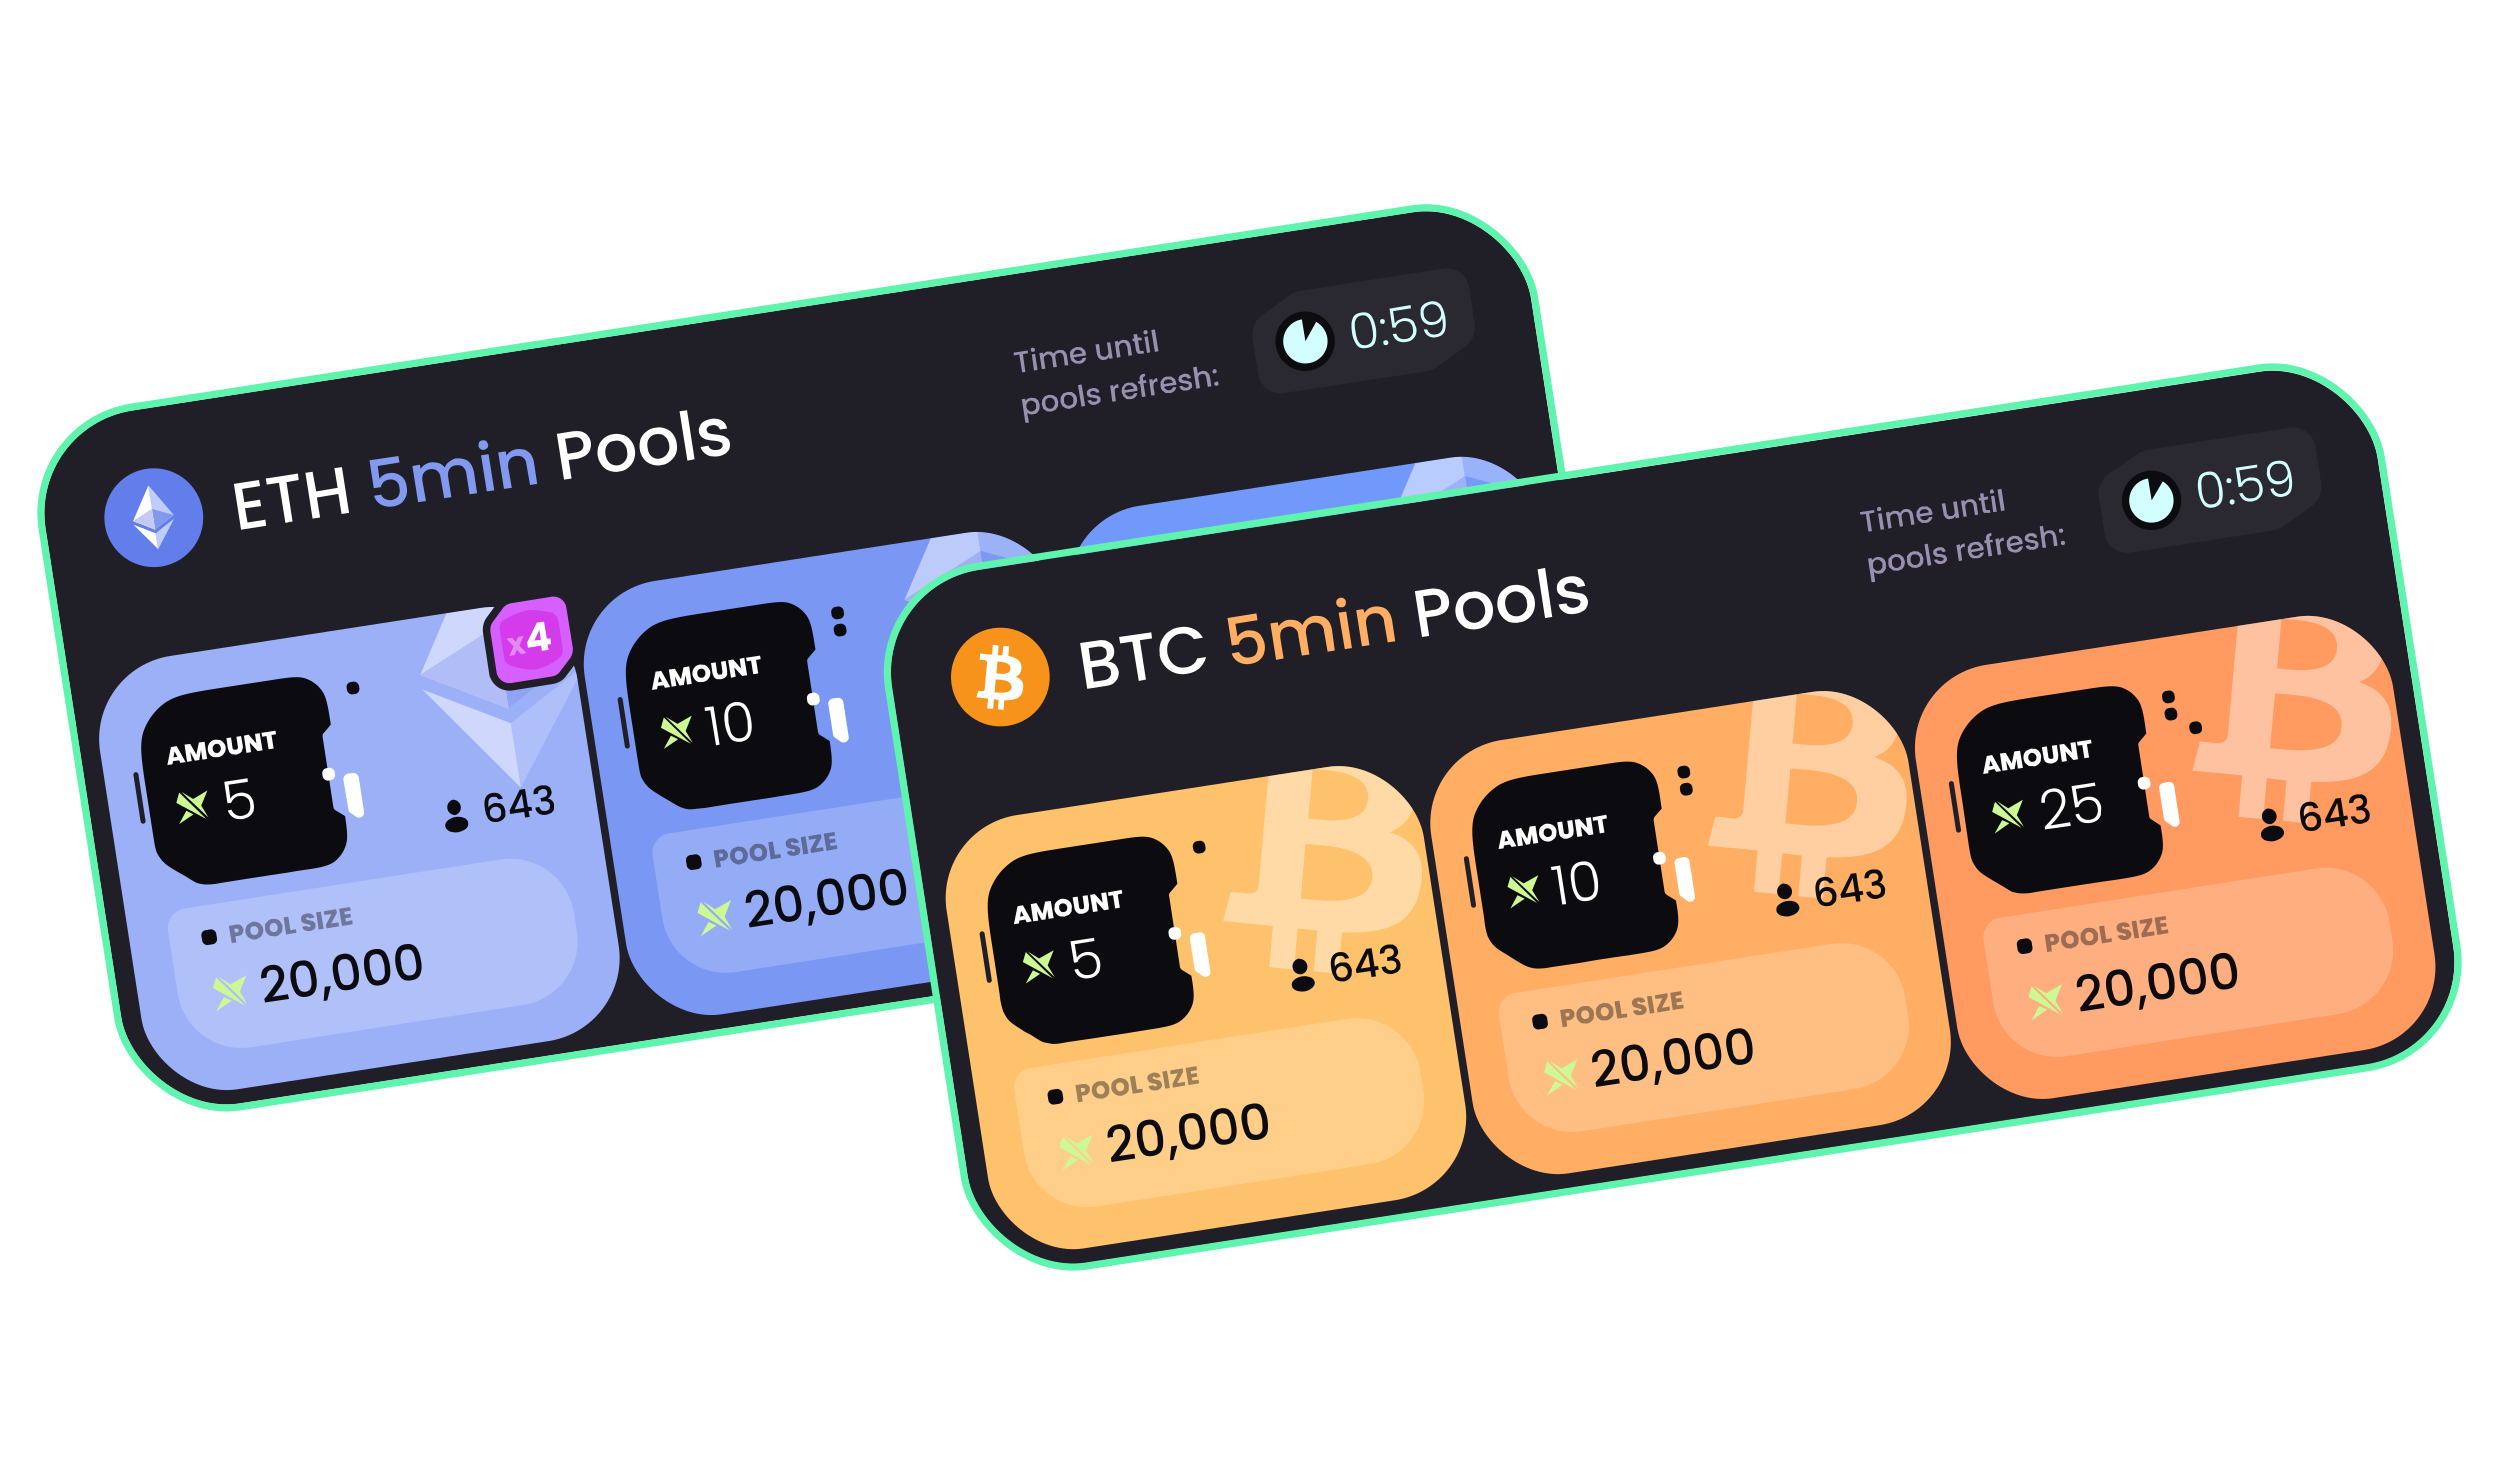 <svg width="699" height="412" fill="none" xmlns="http://www.w3.org/2000/svg">
  <g clip-path="url(#a)">
    <rect x="8.3" y="119.2" width="420.3" height="196.1" rx="29" transform="rotate(-8.8 8.3 119.2)" fill="#201E27" />
    <path d="M45.1 158.4a13.8 13.8 0 1 0-4.2-27.3 13.8 13.8 0 0 0 4.2 27.3Z" fill="#627EEB" />
    <path d="m41.5 135.7-.1.4 1.8 11.9h.2l5.2-4-7.1-8.3Z" fill="#BFCDFA" />
    <path d="m41.5 135.7-4.3 10 6.2 2.4-2-12.4Z" fill="#fff" />
    <path d="m43.5 149.1.6 4.3.1.2 4.5-8.6-5.2 4.1Z" fill="#BFCDFA" />
    <path d="m44.2 153.6-.7-4.5-6.2-2.4 7 6.9Z" fill="#fff" />
    <path d="m43.4 148 5.2-4-6.1-1.7.9 5.8Z" fill="#8199EF" />
    <path d="m37.2 145.7 6.2 2.4-1-5.8" fill="#C5CAF4" />
    <path
      d="m67.7 136.7.6 3.7 4.4-.7.3 1.8-4.5.6.7 4 5-.8.2 1.7-7 1.1-2-12.8 7-1.1.3 1.7-5 .8Zm15.6-4.2.2 1.7-3.4.6 1.7 11-2 .4L78 135l-3.4.5-.3-1.7 9-1.4Zm12.3-1.9 2 12.8-2.1.3-.9-5.6-6 1 .9 5.6-2.1.3-2-12.8 2-.3 1 5.5 6-1-.9-5.5 2.1-.3Zm69.6-6.9c.1.7 0 1.3-.2 2-.2.6-.6 1.1-1.2 1.6-.6.4-1.5.8-2.5 1l-2.3.3.8 5.2-2.1.3-2-12.8 4.4-.7c1-.1 1.8-.1 2.6.1.7.3 1.3.6 1.7 1.2.4.5.7 1.1.8 1.8Zm-4.2 2.8c.8-.1 1.4-.4 1.7-.8.4-.4.5-1 .4-1.7-.3-1.3-1.2-2-2.7-1.7l-2.4.4.7 4.2 2.3-.4Zm12 5.4c-1 .1-1.8 0-2.7-.3-.8-.3-1.5-.8-2-1.5-.6-.8-1-1.6-1.2-2.7-.1-1 0-2 .3-2.8.3-.9.9-1.6 1.6-2.2.7-.5 1.5-.9 2.5-1 1-.2 1.9 0 2.7.2.9.3 1.6.8 2.2 1.6.6.7 1 1.6 1.1 2.6.2 1 0 2-.3 2.9a5 5 0 0 1-1.6 2.1c-.7.6-1.6 1-2.6 1Zm-.2-1.8a3.1 3.1 0 0 0 2.4-2c.2-.6.3-1.2.1-2 0-.7-.3-1.3-.7-1.8-.3-.4-.8-.8-1.3-1-.5-.1-1-.2-1.5 0-.6 0-1 .2-1.5.5-.4.4-.7.8-.9 1.4a4 4 0 0 0-.1 1.9c.2 1 .6 1.9 1.2 2.4.7.5 1.4.7 2.3.6Zm12 0c-1 .1-1.9 0-2.7-.3-.8-.3-1.6-.8-2.1-1.5-.6-.8-1-1.7-1.1-2.7-.2-1 0-2 .2-2.9.4-.8.9-1.5 1.6-2 .7-.6 1.6-1 2.6-1.1 1-.2 1.8-.1 2.7.2.8.3 1.6.8 2.1 1.5.6.8 1 1.7 1.1 2.7.2 1 .1 2-.2 2.8a5 5 0 0 1-1.7 2.2c-.7.6-1.5 1-2.5 1Zm-.3-1.9a3.1 3.1 0 0 0 2.4-2c.3-.5.3-1.1.2-1.9-.1-.7-.4-1.3-.7-1.8-.4-.4-.8-.8-1.3-1-.5-.1-1-.2-1.6-.1a2.8 2.8 0 0 0-2.4 2 4 4 0 0 0 0 1.9c.1 1 .5 1.9 1.2 2.4.6.5 1.4.7 2.2.5Zm7.6-13.4 2.1 13.6-2 .4L190 115l2.1-.3Zm8.6 12.8c-.8.1-1.6 0-2.2-.1a4 4 0 0 1-1.7-1 3 3 0 0 1-.9-1.5l2.2-.4c.1.5.4.8.8 1 .4.2.9.3 1.5.2.6 0 1-.2 1.3-.5.3-.3.4-.6.3-1 0-.4-.3-.6-.6-.7-.4-.2-1-.3-1.9-.4-.7 0-1.4-.2-2-.3-.4-.1-.9-.4-1.3-.7-.4-.4-.7-.9-.8-1.5 0-.6 0-1 .3-1.6.2-.5.6-1 1.2-1.3.5-.3 1.2-.5 2-.7 1.1-.1 2.1 0 2.9.5.8.5 1.3 1.2 1.5 2.2l-2 .3c-.2-.4-.4-.8-.8-1a2 2 0 0 0-1.4-.2c-.6.1-1 .3-1.2.5a1 1 0 0 0-.3 1l.3.6.8.3 1.4.2c.7 0 1.3.2 1.8.3.6.1 1 .4 1.4.7.4.3.7.8.8 1.5 0 .6 0 1.1-.2 1.6-.3.5-.7 1-1.2 1.3a5 5 0 0 1-2 .7Z"
      fill="#fff" />
    <path
      d="m111.7 129.3-6.1 1 .5 3.6a3 3 0 0 1 1-1 4 4 0 0 1 1.6-.6c1-.2 2 0 2.6.3.7.3 1.3.8 1.7 1.4.4.7.6 1.3.7 2.1.2 1 .1 1.7-.1 2.5-.3.8-.7 1.4-1.3 2a5 5 0 0 1-2.5 1 5 5 0 0 1-3.4-.6 4 4 0 0 1-1.8-2.4l2-.3c.2.6.6 1 1.1 1.2a3 3 0 0 0 1.9.3c.8-.2 1.4-.5 1.8-1.1.3-.6.5-1.4.3-2.2-.1-1-.4-1.6-1-2-.5-.4-1.2-.5-2-.4-.6.1-1.1.4-1.5.7-.3.4-.6.8-.7 1.4l-2 .3-1.2-7.8 8.1-1.2.3 1.8Zm15.9-1.1c.8-.1 1.5 0 2.2.2.7.2 1.3.6 1.7 1.2.5.6.8 1.4 1 2.3l.9 6-2.1.3-.9-5.7c-.1-.9-.5-1.6-1-2-.5-.4-1.2-.5-2-.4-.7.1-1.3.4-1.7 1-.4.6-.5 1.3-.4 2.2l.9 5.7-2 .3-1-5.7c-.1-.9-.4-1.5-1-2-.5-.4-1.2-.5-2-.4-.7.1-1.3.5-1.7 1-.4.6-.5 1.3-.4 2.2l1 5.7-2.2.3-1.6-10.1 2.1-.4.2 1.2a4.2 4.2 0 0 1 2.8-1.8c.8-.1 1.6 0 2.3.2.7.2 1.2.7 1.7 1.2.2-.6.6-1.2 1.2-1.6.6-.5 1.3-.8 2-1Zm7.7-2.4c-.3 0-.7 0-1-.3-.3-.2-.5-.5-.5-.9 0-.3 0-.7.2-1 .2-.3.5-.4 1-.5.3 0 .6 0 1 .2l.5 1c0 .3 0 .7-.3 1-.2.2-.5.4-.9.5Zm1.3 1.2 1.6 10.1-2.1.3-1.6-10.1 2-.3Zm7.8-1.4c.8-.1 1.6 0 2.2.1.7.3 1.3.7 1.8 1.3.4.6.7 1.3.9 2.3l.9 6-2 .3-1-5.7c-.1-1-.4-1.6-1-2-.5-.4-1.2-.5-2-.4-.7.1-1.3.4-1.7 1-.4.6-.5 1.3-.4 2.2l1 5.7-2.2.3-1.6-10.2 2.1-.3.2 1.2c.3-.5.7-.9 1.2-1.2.5-.3 1-.5 1.6-.6Z"
      fill="#8199EF" />
    <path
      d="M287.4 98v.8l-1.4.2.7 5-.9.1-.8-5-1.5.3-.1-.8 4-.6Zm1.5.4-.5-.1a.6.6 0 0 1-.2-.4v-.5l.5-.2.4.1c.2.1.2.2.3.4l-.1.5-.4.2Zm.5.5.7 4.5-1 .2-.6-4.5 1-.2Zm6.7-1h1c.3 0 .5.3.7.5.3.3.4.6.5 1l.4 2.7-1 .1-.3-2.5c-.1-.4-.3-.7-.5-.9a1 1 0 0 0-.9-.1c-.3 0-.6.2-.8.4-.1.3-.2.6-.1 1l.4 2.5-1 .1-.3-2.5c-.1-.4-.3-.7-.5-.9a1 1 0 0 0-.9-.2l-.8.5c-.1.2-.2.6-.1 1l.4 2.5-1 .1-.7-4.5 1-.1v.5l.6-.5c.2-.2.4-.3.7-.3h1l.8.6c0-.2.2-.5.5-.7l.9-.4Zm7.5 1v.5l-3.4.5c.1.4.3.6.6.8.2.2.5.3.9.2.5 0 .8-.3 1-.8l1-.1a2 2 0 0 1-1.9 1.7l-1.2-.1-1-.7-.4-1.2v-1.3c.2-.3.4-.7.8-.9l1-.5 1.3.1.9.7c.2.3.4.7.4 1.1Zm-1-.1a1 1 0 0 0-.5-.8c-.3-.2-.6-.2-1-.2-.3 0-.5.2-.7.5-.2.2-.3.5-.3.9l2.5-.4Zm7.8-3.1.7 4.5-1 .1v-.5l-.5.5c-.2.2-.5.3-.7.3a2 2 0 0 1-1 0l-.8-.6-.4-1-.4-2.7 1-.1.3 2.5c0 .4.2.7.5.9l.8.2c.4-.1.6-.3.8-.5.2-.2.2-.6.2-1l-.4-2.5 1-.1Zm3.5-.7 1 .1c.3.1.6.3.8.6.2.2.3.6.4 1l.4 2.6-1 .2-.3-2.5-.5-1a1 1 0 0 0-.9-.1c-.3 0-.6.2-.7.4-.2.3-.3.6-.2 1l.4 2.5-1 .2-.6-4.5.9-.2v.5l.6-.5.7-.3Zm4.3.2.4 2.5.1.4h1l.2.7-.8.1c-.4.1-.7 0-1-.1-.2-.2-.4-.5-.5-1l-.4-2.4h-.5l-.1-.7h.5l-.2-1.2 1-.1.2 1h1l.2.7-1.1.1Zm2.2-1.7-.5-.1a.6.6 0 0 1-.2-.4l.1-.5.4-.2.5.1.2.4-.1.5-.4.2Zm.5.5.7 4.5-.9.2-.7-4.5 1-.2Zm2-1.9 1 6.1-1 .2-1-6.1 1-.2Zm-36.2 20 .6-.6.9-.3 1.1.1c.4.1.7.4 1 .7l.4 1.2-.1 1.2c-.1.4-.4.7-.6 1a2 2 0 0 1-1 .4 2 2 0 0 1-1.8-.4l.5 2.8h-1l-1-6.6 1-.1v.7Zm3 1.2c0-.3-.1-.6-.3-.8l-.6-.4a1.3 1.3 0 0 0-1.3.2c-.2.2-.4.4-.4.6-.1.3-.2.5-.1.8 0 .4.1.6.3.8l.6.5a1.4 1.4 0 0 0 1.3-.2l.5-.6v-.9Zm4.2 1.8-1.2-.1-1-.7-.4-1.2.1-1.3.7-1 1.1-.4 1.3.1 1 .7.4 1.2-.1 1.2-.7 1-1.2.5Zm-.1-.8a1.4 1.4 0 0 0 1-1c.2-.2.2-.5.1-.8 0-.3-.1-.6-.3-.8a1.3 1.3 0 0 0-1.2-.5c-.3 0-.5.1-.7.3-.2.1-.3.3-.4.6 0 .2-.1.5 0 .8 0 .5.2.9.5 1.1.3.2.6.3 1 .3Zm5.3 0c-.4 0-.8 0-1.2-.2l-.9-.6-.5-1.2.1-1.3.7-1 1.2-.4h1.2l1 .8c.2.3.4.7.4 1.2.1.4 0 .8-.1 1.2-.1.4-.4.7-.7 1l-1.2.5Zm0-.9a1.4 1.4 0 0 0 1-.8v-.9c0-.3 0-.6-.3-.8-.1-.2-.3-.4-.5-.4l-.7-.1c-.3 0-.5.1-.7.3-.2.1-.3.3-.4.6v.8c0 .5.2.9.5 1 .3.3.6.4 1 .3Zm3.3-6 1 6.1-1 .2-1-6 1-.2Zm3.8 5.8h-1l-.7-.5c-.2-.2-.4-.4-.4-.7l1-.2c0 .2.1.4.3.5h.7c.2 0 .4 0 .5-.2.2-.1.2-.2.2-.4s-.1-.3-.3-.3l-.8-.2-.9-.1-.6-.3a1 1 0 0 1-.3-.7v-.7l.6-.6 1-.3c.4 0 .9 0 1.2.2.4.2.6.5.7 1l-1 .1c0-.2-.1-.3-.3-.4a1 1 0 0 0-.6-.1 1 1 0 0 0-.5.2c-.2.1-.2.3-.2.4 0 .1 0 .2.2.3l.3.2h.6l.9.2.6.3c.2.1.3.4.3.7v.7l-.6.5-.9.4Zm5.2-4.9c0-.2.2-.4.5-.6.2-.2.4-.3.7-.3l.2 1h-.3c-.3 0-.6.2-.8.4v1l.3 2.4-1 .1-.6-4.5.9-.1v.6Zm6.6.5v.5l-3.4.5c0 .4.2.7.5.8.3.2.6.3 1 .2.4 0 .8-.3.9-.8l1-.1a2 2 0 0 1-1.9 1.7H315l-.9-.8-.5-1.2.1-1.2.7-1c.3-.2.7-.4 1.1-.4h1.2l1 .7.4 1.1Zm-1-.1a1 1 0 0 0-.6-.8c-.2-.2-.5-.2-.9-.2-.3.1-.6.2-.8.5-.2.2-.3.5-.3.9l2.5-.4Zm3.6-1.7-.9.1.6 3.8-1 .1-.5-3.7h-.5l-.2-.7h.6v-.4c-.2-.5 0-1 .2-1.2.2-.3.6-.5 1.2-.5l.1.7c-.3 0-.5.2-.6.3V106.4l.8-.1.2.7Zm1.7-.4.5-.6c.2-.1.4-.3.7-.3l.2 1h-.2c-.4 0-.7.2-.8.4-.2.2-.2.6-.2 1l.4 2.4-1 .1-.6-4.5.9-.1.1.6Zm6.6.5v.5l-3.4.5a1.3 1.3 0 0 0 1.4 1c.5 0 .9-.3 1-.8l1-.1a2 2 0 0 1-1.8 1.7h-1.2l-1-.8c-.2-.3-.4-.7-.4-1.2v-1.2l.7-1c.3-.2.7-.4 1.1-.4h1.2l1 .7.4 1.1Zm-1-.1a1 1 0 0 0-.5-.8c-.3-.1-.6-.2-1-.1-.3 0-.6.2-.8.4-.2.2-.2.5-.2.9l2.5-.4Zm4 2.2h-1c-.4-.1-.6-.3-.8-.5l-.4-.7 1-.1c0 .2.1.3.3.4l.7.1.6-.2.1-.5c0-.1-.1-.3-.3-.3l-.8-.2-.9-.1-.6-.3a1 1 0 0 1-.3-.7l.1-.7.5-.5 1-.4c.4 0 .9 0 1.2.2.4.2.6.6.7 1l-1 .2c0-.2-.1-.4-.3-.5a1 1 0 0 0-.6 0 1 1 0 0 0-.5.2c-.2 0-.2.2-.2.4l.2.2.4.2h.5l.9.2.6.3c.2.2.3.4.3.7v.7l-.6.6-.9.3Zm4.3-5.5 1 .1.7.6c.2.2.3.6.4 1l.4 2.6-1 .2-.4-2.5c0-.4-.2-.7-.4-1a1 1 0 0 0-.9-.1c-.3 0-.6.2-.8.4-.1.3-.2.6-.1 1l.4 2.5-1 .2-.9-6 1-.2.3 2c0-.2.3-.3.5-.5l.8-.3Zm4 4.2-.4-.1a.6.6 0 0 1-.3-.4c0-.2 0-.4.2-.5l.4-.2h.4l.2.5v.4l-.5.3Zm-.5-3.5h-.4a.6.6 0 0 1-.3-.5l.1-.4c.1-.2.3-.2.4-.3l.5.1.2.4-.1.5-.4.2Z"
      fill="#9990B0" />
    <path
      d="m350.6 97.3 1.2 7.3a6.4 6.4 0 0 0 7.3 5.3l39.8-6.1c1-.2 2-.6 2.8-1.2l7.9-5.6c2-1.5 3.1-4 2.7-6.5l-1.5-10a6.4 6.4 0 0 0-7.4-5.4l-39.7 6.2c-1 .1-2 .5-2.9 1.1l-7.9 5.7c-2 1.4-3 4-2.7 6.4l.4 2.8Z"
      fill="#2A2831" />
    <circle cx="364.9" cy="95.4" r="8.3" transform="rotate(-8.8 365 95.4)" fill="#0C0B0F" />
    <path
      d="M364 89.3a6.2 6.2 0 1 0 4 .7l-3 5.4-1-6.1ZM378 92.8c-.2-1.5-.2-2.8.2-3.7.3-1 1.1-1.5 2.4-1.7 1.2-.2 2.1 0 2.8.9.6.8 1 2 1.3 3.5.2 1.6.1 2.9-.2 3.8-.3 1-1.1 1.5-2.4 1.7-1.2.2-2.2 0-2.8-.9a8 8 0 0 1-1.3-3.6Zm5.7-.9a11 11 0 0 0-.5-2c-.2-.6-.5-1-1-1.4-.3-.3-.8-.4-1.5-.3-.7.1-1.1.4-1.4.8-.3.4-.5 1-.5 1.5 0 .6 0 1.3.2 2.2.1.9.3 1.6.5 2.2.2.5.5 1 .9 1.3.4.3 1 .4 1.6.3.6-.1 1.1-.4 1.4-.8.3-.4.4-1 .5-1.5 0-.6 0-1.4-.2-2.3Zm3.9 4.6-.6-.1a.7.7 0 0 1-.2-.5v-.5l.6-.3.5.1.3.5c0 .2 0 .4-.2.5 0 .2-.2.3-.4.3Zm-1-6h-.5a.7.7 0 0 1-.2-.5v-.5c.2-.2.3-.3.5-.3l.5.1c.2.1.3.3.3.5l-.1.5c-.1.2-.3.3-.4.3Zm7.9-4.3-5 .8.5 3.5c.2-.4.5-.7 1-1l1.3-.5c.7-.1 1.4 0 1.9.2s1 .5 1.2 1l.6 1.5a4 4 0 0 1-.1 1.8c-.2.5-.5 1-1 1.4-.4.4-1 .6-1.7.7-1 .2-1.8 0-2.4-.3-.7-.4-1.1-1-1.4-1.9l1-.1c.2.6.5 1 1 1.3.5.2 1 .3 1.6.2.8-.1 1.4-.4 1.7-1 .4-.5.5-1.2.3-2 0-.7-.4-1.2-.8-1.6-.5-.4-1.1-.5-2-.4-.4.1-.9.3-1.2.6-.4.3-.6.7-.8 1.2h-.9l-.8-5.3 5.9-1 .1.9ZM399 92c.2.6.5 1 .9 1.3.4.2 1 .3 1.5.2.9-.1 1.5-.5 1.8-1.3.3-.7.3-1.8 0-3.4 0 .5-.3 1-.8 1.4-.4.3-1 .5-1.6.6-1 .2-1.7 0-2.4-.5s-1-1.2-1.2-2.2v-1.7c.2-.6.5-1 1-1.4.4-.3 1-.5 1.7-.7 1.2-.2 2.2.1 2.9.9.6.8 1 2 1.3 3.5.2 1.7.2 3-.2 4-.4.9-1.2 1.4-2.4 1.6a3 3 0 0 1-2.2-.4c-.6-.4-1-1-1.2-1.8h.9Zm1.8-2c.5 0 .8-.2 1.2-.5a2.2 2.2 0 0 0 .9-2.2c-.2-.7-.5-1.3-1-1.7-.5-.4-1.1-.6-1.9-.5-.7.2-1.2.5-1.6 1-.3.5-.5 1-.3 1.8 0 .8.4 1.3.9 1.7.5.4 1 .5 1.8.4Z"
      fill="#D2FFFE" />
    <g clip-path="url(#b)">
      <rect x="24.4" y="187" width="135" height="122.6" rx="23.5" transform="rotate(-8.8 24.4 187)" fill="#9CB0F8" />
      <g style="mix-blend-mode:soft-light" opacity=".5">
        <path d="m134.5 148.7-.2 1.7 7.3 47.3.6.4 20.7-16.5-28.4-32.9Z" fill="#BFCDFA" />
        <path d="m134.5 148.7-17 40 24.7 9.4-7.7-49.4Z" fill="#fff" />
        <path d="m142.8 202.2-.2.4 2.6 16.9.4.7 18-34.4-20.8 16.4Z" fill="#BFCDFA" />
        <path d="m145.6 220.2-2.8-18-24.7-9.4 27.5 27.4Z" fill="#fff" />
        <path d="m142.2 198.1 20.7-16.5-24.3-6.4 3.6 22.9Z" fill="#8199EF" />
        <path d="m117.4 188.7 24.8 9.4-3.6-23" fill="#C5CAF4" />
      </g>
      <path fill-rule="evenodd" clip-rule="evenodd"
        d="m96.5 228.2-2.6-1.6c-.4-.2-.6-.5-.7-1l-3-19.6c0-.4 0-.8.3-1l2-2.4c-.8-5.1-1.2-7.7-2.5-9.5a9.3 9.3 0 0 0-4.6-3.4c-2.1-.7-4.7-.3-9.8.5l-13 2c-9 1.4-13.4 2.1-16.6 4.4-2.7 2-4.8 4.8-5.9 8-1.2 3.8-.5 8.2.9 17.2l1.8 11.6c.4 2.5.6 3.8 1 4.9.5 1 1.1 1.9 1.9 2.7.8.9 1.9 1.5 4 2.8l2 1.1c1.6 1 2.5 1.6 3.4 2 .8.2 1.7.4 2.5.4 1 0 2 0 4-.4l7.5-1.2 5.2-.8 5.3-.8 4.3-.7c5-.7 7.6-1.1 9.5-2.4a9.3 9.3 0 0 0 3.3-4.7c.6-1.8.4-4-.2-8Z"
        fill="#0C0B0F" />
      <rect x="96.7" y="190.9" width="3.5" height="3.5" rx="1.4" transform="rotate(-8.8 96.7 190.9)" fill="#0C0B0F" />
      <rect x="89.9" y="215" width="3.5" height="3.5" rx="1.4" transform="rotate(-8.8 89.9 215)" fill="#fff" />
      <path
        d="M96 218c0-.8.5-1.5 1.2-1.7l1.5-.2c.7 0 1.4.4 1.6 1.2l1.5 9.7c.2 1.2-1.2 2-2.2 1.4l-1.7-1.2c-.3-.2-.5-.6-.5-1L96 218Z"
        fill="#fff" />
      <path d="m38 216.6 2 13" stroke="#201E27" stroke-width="1.4" stroke-linecap="round" />
      <path
        d="m50 212.6-1.6.2-.2.9-1.4.2 1-5 1.6-.3 2.5 4.5-1.5.2-.3-.7Zm-.4-1-.8-1.5-.3 1.7 1-.2Zm7.6-4.2.7 4.8-1.3.2-.4-2.7-.5 2.8-1.2.2-1.3-2.5.4 2.6-1.3.2-.7-4.8 1.6-.2 1.7 3 .7-3.4 1.6-.2Zm3.8 4.3h-1.3a2.4 2.4 0 0 1-1.6-2c0-.5 0-1 .2-1.4.1-.4.4-.7.7-1 .4-.3.8-.4 1.2-.5l1.3.1c.4.2.8.4 1 .8.3.3.5.7.6 1.2 0 .5 0 1-.2 1.3a2.4 2.4 0 0 1-2 1.5Zm-.2-1.2c.3 0 .6-.2.7-.5.2-.2.3-.5.2-.9 0-.4-.2-.7-.4-.9a1 1 0 0 0-.9-.2 1 1 0 0 0-.7.5c-.2.2-.3.6-.2 1 0 .3.2.6.4.8.3.2.5.3.9.2Zm3.8-4.3.4 2.8c0 .3.2.4.3.6h.6c.2 0 .4 0 .5-.2.1-.2.2-.4.1-.6l-.4-2.8 1.3-.2.5 2.8c0 .4 0 .8-.2 1.1 0 .4-.3.6-.6.9l-1 .4-1.1-.1c-.4-.1-.6-.3-.9-.6l-.4-1.1-.4-2.8 1.3-.2Zm8.8 3.6-1.4.2-2.2-2.4.4 2.7-1.3.2-.7-4.8 1.3-.3 2.2 2.5-.4-2.7 1.3-.2.8 4.8Zm3.6-5.5.2 1-1.3.2.6 3.8-1.4.2-.6-3.7-1.2.2-.2-1.1 3.9-.6Z"
        fill="#fff" />
      <path
        d="M56.2 225.4 58 221l-4 2.4-3.3-2 7.6 7.2-2-3.3ZM49.3 224.5l.8-2.9 7.6 7.4-8.4-4.5ZM50.1 230.4l4-2.7-2-1-2 3.7Z"
        fill="#CCF994" />
      <path
        d="m69.3 218.6-5.4.8.5 3.9c.2-.4.6-.8 1-1 .5-.4 1-.5 1.5-.6.8-.2 1.5 0 2.1.2.6.2 1 .6 1.3 1.1.3.5.6 1 .6 1.7.2.7.1 1.3 0 2a3 3 0 0 1-1 1.4c-.6.5-1.2.7-2 .9-1 .1-2 0-2.6-.4a3.5 3.5 0 0 1-1.6-2l1-.2c.3.6.7 1.1 1.2 1.4.5.3 1.2.4 1.8.3 1-.2 1.5-.5 1.9-1.1a3 3 0 0 0 .3-2.2c0-.8-.4-1.4-1-1.8-.5-.4-1.1-.5-2-.4-.6 0-1 .3-1.4.6-.4.4-.7.8-.9 1.3l-1 .1-.9-6 6.5-1 .1 1Z"
        fill="#fff" />
      <path
        d="M126.6 223.6a2.2 2.2 0 0 0 .7 4.3 2.2 2.2 0 0 0-.7-4.3ZM129.8 228.7a4.6 4.6 0 0 0-4.6.7c-.5.5-.8 1-.7 1.6.1.6.5 1 1.1 1.4.7.3 1.6.4 2.5.3.8-.2 1.6-.5 2.2-1 .5-.5.7-1 .6-1.7 0-.5-.5-1-1-1.3ZM139.4 223.5l-.6-.7h-.9c-.6 0-1 .3-1.2.8-.2.5-.2 1.2-.1 2.2.1-.3.4-.6.7-.8.4-.3.7-.4 1.2-.5l1.3.1c.4.2.7.4 1 .8.2.4.4.8.5 1.4v1.4c-.2.4-.5.8-.8 1-.4.3-.8.5-1.4.6-.7.1-1.4 0-1.8-.2-.5-.3-.9-.7-1.1-1.3-.3-.5-.5-1.3-.6-2.2-.5-2.7.3-4.1 2.1-4.4.8-.1 1.4 0 1.9.3.4.3.8.8 1 1.3l-1.2.2Zm-1 2.1c-.5 0-.9.3-1.1.6-.3.3-.4.7-.3 1.2 0 .5.3.9.6 1.1.3.3.8.4 1.3.3.4 0 .8-.3 1-.6.2-.3.3-.7.2-1.2 0-.5-.2-.9-.5-1.1-.4-.3-.8-.4-1.3-.3Zm4.2 2-.1-1 2.8-5.8 1.5-.2.8 5h1l.2 1-1 .2.3 1.6-1.3.2-.2-1.6-4 .6Zm3.3-5.6-2 4.3 2.6-.4-.6-3.9Zm3.3.1c-.1-.7 0-1.2.5-1.7a3 3 0 0 1 1.7-.8h1.4l1 .6.4 1a1.9 1.9 0 0 1-1 2v.1c.5 0 .9.3 1.2.6.3.3.5.7.5 1.2v1.2a2 2 0 0 1-.8 1c-.4.2-.8.4-1.4.5a3 3 0 0 1-2-.3c-.6-.4-1-1-1-1.7l1.1-.2c.1.4.3.7.6 1 .3.1.7.2 1.2.1.4 0 .7-.2 1-.5l.2-1c-.1-.5-.3-.9-.7-1-.4-.2-.9-.2-1.5-.1h-.3l-.2-1h.3c.6-.1 1-.3 1.3-.5.3-.3.4-.6.3-1a1 1 0 0 0-.4-.8c-.3-.2-.6-.2-1-.2l-1 .5-.2.8-1.2.2Z"
        fill="#0C0B0F" />
      <path
        d="M47 260.3c-.5-3 1.6-5.8 4.6-6.3l88.4-13.7a18 18 0 0 1 20.5 15l.8 5.2a18 18 0 0 1-15 20.5l-76.1 11.8a18 18 0 0 1-20.5-15L47 260.3Z"
        fill="#fff" fill-opacity=".2" />
      <rect x="56.1" y="260.3" width="4.2" height="4.2" rx="1.4" transform="rotate(-8.8 56 260.3)" fill="#0C0B0F" />
      <path opacity=".4"
        d="M68 259.9c.1.3 0 .5 0 .8l-.5.7c-.3.1-.6.3-1 .3l-.7.1.3 1.7-1.3.2-.8-4.8 2-.4h1c.3.2.6.3.7.6l.4.8Zm-1.8.8c.4 0 .6-.3.5-.6 0-.4-.3-.5-.7-.5l-.5.1.2 1h.5Zm5.3 2c-.5 0-.9 0-1.3-.2a2.5 2.5 0 0 1-1.6-2c0-.4 0-.8.2-1.2.1-.4.4-.8.7-1l1.2-.6c.5 0 .9 0 1.3.2.4.1.8.4 1 .7.3.3.5.7.6 1.2 0 .5 0 1-.2 1.3-.1.4-.4.8-.7 1l-1.2.6Zm-.2-1.3c.3 0 .6-.2.7-.4.2-.3.3-.6.2-1 0-.4-.2-.6-.4-.8a1 1 0 0 0-.9-.2 1 1 0 0 0-.8.4c-.1.3-.2.6-.1 1 0 .3.2.6.4.8.3.2.5.3.9.2Zm5.6.4-1.3-.1a2.5 2.5 0 0 1-1.5-2v-1.3l.9-1c.3-.3.7-.4 1.2-.5l1.2.1c.5.2.8.4 1 .8.3.3.5.7.6 1.2l-.1 1.3c-.2.4-.4.7-.8 1-.3.3-.7.5-1.2.5Zm-.2-1.2c.4 0 .6-.2.8-.5.1-.2.2-.5.1-1 0-.3-.2-.6-.4-.8a1 1 0 0 0-.9-.2 1 1 0 0 0-.7.5c-.2.2-.2.5-.2 1 0 .3.2.6.5.8.2.2.5.2.8.2Zm4.5-.5 1.5-.3.2 1-2.9.5-.7-4.8 1.3-.2.6 3.8Zm5.5.2c-.6.1-1 0-1.5-.2-.4-.2-.6-.5-.7-1l1.4-.2c0 .1 0 .2.2.3h.6l.1-.3c0-.2 0-.3-.2-.3l-.7-.2-.8-.2-.6-.3c-.2-.2-.3-.4-.3-.8a1.4 1.4 0 0 1 .6-1.4l1-.3c.5 0 1 0 1.3.2.4.2.7.5.8 1l-1.5.2c0-.1 0-.2-.2-.3h-.6v.4l.1.2.3.1.5.1.8.2c.2 0 .4.2.6.4.2.1.3.3.3.6a1.4 1.4 0 0 1-.6 1.5c-.3.1-.6.3-1 .3Zm3-5.4.8 4.8-1.4.2-.7-4.8 1.3-.2Zm2.9 3.3 2-.3.2 1.1-3.5.6-.2-1 1.6-3-2 .2-.2-1 3.5-.6.2 1-1.6 3Zm3.7-3.3.1.8 1.6-.2.1 1-1.5.2.1 1 1.8-.4.1 1.1-3 .5-.8-4.8 3-.5.3 1-1.8.3Z"
        fill="#0C0B0F" />
      <path
        d="m67 277.3 1.9-4.6-4.5 2.5L61 273l8.2 7.9-2.1-3.6ZM59.5 276.3l.9-3 8.2 7.9-9-4.9ZM60.4 282.8l4.4-3-2.2-1-2.2 4Z"
        fill="#CCF994" />
      <path
        d="M74.8 278.2a54 54 0 0 0 2.8-3.9 3 3 0 0 0 .3-1.6c-.1-.6-.3-1-.6-1.3-.3-.2-.8-.3-1.3-.2-.6 0-1 .3-1.2.7-.2.4-.3.8-.2 1.4l-1.6.3c0-1 .1-2 .6-2.6.5-.6 1.2-1 2.2-1.2 1-.1 1.8 0 2.4.5a3 3 0 0 1 1.2 2 4 4 0 0 1-.2 2c-.3.7-.6 1.3-1 1.8l-1.4 2-.6.6 4.3-.7.3 1.3-6.7 1-.2-1 .9-1Zm6.5-4c-.2-1.6-.1-2.9.3-3.9s1.2-1.5 2.5-1.7c1.3-.2 2.3 0 3 .9.6.8 1.1 2 1.3 3.6.3 1.5.2 2.8-.2 3.8s-1.2 1.6-2.5 1.8c-1.3.2-2.3-.1-3-1-.6-.8-1.1-2-1.4-3.6Zm5.6-1a10 10 0 0 0-.4-1.8c-.2-.5-.5-.8-.8-1.1-.3-.3-.8-.4-1.4-.3-.5 0-1 .3-1.2.7-.2.4-.4.8-.4 1.3s0 1.2.2 2c0 .7.2 1.3.4 1.8s.4 1 .8 1.2c.3.3.8.3 1.4.3.5-.1 1-.4 1.2-.7.2-.4.4-.8.4-1.4 0-.5 0-1.1-.2-2Zm5.6 2.5-1 4-1 .2.3-4 1.7-.2Zm.7-3.4c-.3-1.6-.2-2.8.2-3.8s1.2-1.6 2.5-1.8c1.3-.2 2.3.2 3 1 .6.8 1.1 2 1.3 3.5.3 1.6.2 2.9-.2 3.9s-1.2 1.5-2.5 1.7c-1.3.2-2.3 0-3-.9-.6-.8-1.1-2-1.3-3.6Zm5.5-.8a10 10 0 0 0-.4-1.9c-.2-.5-.4-.9-.8-1.1-.3-.3-.8-.4-1.4-.3-.5 0-1 .3-1.2.7-.2.3-.4.8-.4 1.3s0 1.1.2 1.9l.4 1.9c.2.5.4.9.8 1.2.3.2.8.3 1.4.2.5 0 1-.3 1.2-.7.2-.3.4-.8.4-1.3s0-1.2-.2-2Zm3.2-.5c-.2-1.6-.2-2.9.2-3.8.4-1 1.3-1.6 2.6-1.8 1.3-.2 2.2 0 3 .9.6.8 1 2 1.3 3.6.2 1.6.2 2.8-.2 3.8s-1.3 1.6-2.6 1.8c-1.3.2-2.3-.1-3-1-.6-.7-1-2-1.3-3.5Zm5.6-.9a10 10 0 0 0-.5-1.8c-.1-.5-.4-1-.7-1.2-.4-.3-.8-.4-1.4-.3-.6.1-1 .3-1.2.7-.3.4-.4.8-.4 1.3l.1 2 .5 1.8c.1.5.4 1 .7 1.2.4.3.8.4 1.4.3.6-.1 1-.3 1.2-.7.3-.4.4-.8.4-1.4l-.1-1.9Zm3.1-.5c-.2-1.6-.1-2.8.3-3.8s1.2-1.6 2.5-1.8c1.3-.2 2.3.1 3 1 .6.7 1 2 1.3 3.5.3 1.6.2 2.9-.2 3.9s-1.2 1.5-2.5 1.7c-1.3.2-2.3 0-3-.9-.7-.8-1.1-2-1.4-3.6Zm5.6-.9a10 10 0 0 0-.4-1.8c-.2-.5-.5-.9-.8-1.2-.3-.2-.8-.3-1.4-.2-.5 0-1 .3-1.2.6-.2.4-.4.9-.4 1.4 0 .5 0 1.1.2 1.9 0 .7.2 1.4.4 1.9s.4.9.8 1.1c.3.3.8.4 1.4.3.5 0 1-.3 1.2-.7.2-.3.4-.8.4-1.3s0-1.2-.2-2Z"
        fill="#0C0B0F" />
    </g>
    <path
      d="m139.7 169.5.8.6-.8-.6-2.8 3.8c-.7 1-1 2.3-.8 3.6l.6 3.9 1.1 7.3a4.7 4.7 0 0 0 5.4 3.9l11.2-1.8c1.2-.2 2.4-.8 3.1-1.9l2.8-3.7c.7-1 1-2.4.9-3.6l-1.8-11.2a4.7 4.7 0 0 0-5.3-4l-11.2 1.8c-1.3.2-2.5.9-3.2 1.9Z"
      fill="#D55FFF" stroke="#201E27" stroke-width="2.1" />
    <g opacity=".4" filter="url(#c)">
      <path
        d="M152.8 171c1 .1 1.5.2 2 .5l1 1 .5 2 .9 6c.1.9.2 1.4.1 1.8 0 .4-.3 1-.5 1.3a16.4 16.4 0 0 1-7 3.6c-1.7.2-4.2-.3-6-.8-.8-.2-1.2-.3-1.6-.6-.4-.2-.7-.6-1-1-.2-.4-.2-.9-.4-1.8l-.9-5.9c-.2-1-.2-1.6-.1-2.1 0-.5.3-1 .6-1.3a19.2 19.2 0 0 1 6.9-3c1.6-.3 3.8 0 5.5.3Z"
        fill="#D304CB" />
    </g>
    <path d="m145.7 182.9-1.2-1.2-.6 1.4-1.5.3 1.2-2.7-2-2.1 1.6-.3 1 1.2.7-1.4 1.5-.3-1.2 2.7 2 2.1-1.5.3Z" fill="#fff"
      fill-opacity=".4" />
    <path
      d="m147.6 181.1-.2-1.5 2.7-5.5 2-.3.8 4.8 1-.1.2 1.6-1 .1.3 1.5-1.9.3-.2-1.5-3.7.6Zm3.2-5-1.4 3 1.8-.2-.4-2.8Z"
      fill="#fff" />
    <g clip-path="url(#d)">
      <rect x="159.9" y="166" width="135" height="122.6" rx="23.5" transform="rotate(-8.8 160 166)" fill="#7997F3" />
      <g style="mix-blend-mode:soft-light" opacity=".5">
        <path d="m270 127.7-.3 1.7 7.4 47.3.6.4 20.7-16.5-28.4-32.9Z" fill="#BFCDFA" />
        <path d="m270 127.7-17.1 40 24.8 9.4-7.7-49.4Z" fill="#fff" />
        <path d="m278.3 181.2-.2.4 2.6 16.8.4.8 18-34.5-20.8 16.5Z" fill="#BFCDFA" />
        <path d="m281 199.2-2.7-18-24.8-9.4 27.6 27.4Z" fill="#fff" />
        <path d="m277.6 177 20.8-16.4L274 154l3.5 23Z" fill="#8199EF" />
        <path d="m253 167.6 24.6 9.5-3.5-23" fill="#C5CAF4" />
      </g>
      <path fill-rule="evenodd" clip-rule="evenodd"
        d="m232 207.2-2.6-1.6c-.4-.2-.6-.5-.7-1l-3-19.6c0-.4 0-.8.3-1l2-2.4c-.8-5.1-1.2-7.7-2.5-9.5a9.3 9.3 0 0 0-4.6-3.4c-2.1-.7-4.7-.3-9.8.5l-13 2c-9 1.4-13.4 2.1-16.6 4.4-2.7 2-4.8 4.8-5.9 8-1.2 3.7-.5 8.2.9 17.2l1.8 11.6c.4 2.5.6 3.8 1 4.9.5 1 1.1 1.9 1.9 2.7.8.8 1.9 1.5 4 2.8l1.9 1.1c1.7 1 2.6 1.6 3.5 1.9.8.3 1.7.5 2.5.5l4-.4 7.5-1.2 5.2-.8 5.3-.8 4.3-.7c5-.8 7.6-1.2 9.4-2.5a9.3 9.3 0 0 0 3.4-4.6c.6-1.8.4-4-.2-8Z"
        fill="#0C0B0F" />
      <path
        d="m185.6 191.6-1.7.2-.2.9-1.4.2 1-5.1 1.6-.2 2.5 4.5-1.5.2-.3-.7Zm-.5-1-.8-1.5-.3 1.7 1-.2Zm7.6-4.3.7 4.9-1.3.2-.4-2.7-.5 2.8-1.2.2-1.3-2.6.4 2.7-1.3.2-.8-4.8 1.7-.2 1.7 2.9.7-3.3 1.6-.3Zm3.8 4.4h-1.3c-.4-.2-.8-.5-1-.8-.3-.4-.5-.8-.6-1.3 0-.4 0-.9.2-1.3.1-.4.4-.7.7-1 .4-.3.8-.4 1.2-.5l1.3.1c.4.2.8.4 1 .8.3.3.5.7.6 1.2 0 .4 0 .9-.2 1.3a2.4 2.4 0 0 1-2 1.5Zm-.2-1.2c.3 0 .6-.2.7-.5.2-.2.3-.5.2-1 0-.3-.2-.6-.4-.8a1 1 0 0 0-.9-.2 1 1 0 0 0-.8.5c-.1.2-.2.5-.1 1 0 .3.2.6.4.8.3.2.5.2.9.2Zm3.8-4.3.4 2.8.3.6h.6c.2 0 .4 0 .5-.2l.1-.6-.4-2.8 1.3-.2.4 2.7v1.2c-.2.4-.4.6-.7.8-.3.2-.7.4-1 .4h-1.1c-.4-.1-.6-.3-.9-.6l-.4-1.1-.4-2.8 1.3-.2Zm8.8 3.6-1.4.2-2.2-2.4.4 2.6-1.3.3-.8-4.9 1.4-.2 2.2 2.5-.4-2.7 1.3-.3.8 4.9Zm3.6-5.5.2 1-1.3.2.6 3.8-1.4.2-.6-3.8-1.2.2-.2-1 3.9-.6Z"
        fill="#fff" />
      <path
        d="m191.7 204.4 1.7-4.3-4 2.3-3.3-2 7.6 7.3-2-3.3ZM184.8 203.5l.8-2.9 7.6 7.4-8.4-4.5ZM185.6 209.4l4-2.7-2-1-2 3.7Z"
        fill="#CCF994" />
      <path
        d="m197.1 198.8-.1-1 2.5-.3 1.7 10.7-1 .2-1.6-9.8-1.5.2Zm5.6 3.6c-.3-1.7-.2-3.1.2-4.1.4-1 1.2-1.7 2.6-2 1.4-.1 2.4.2 3 1 .8 1 1.2 2.2 1.5 4 .3 1.7.2 3.1-.2 4.1-.3 1-1.2 1.7-2.6 2-1.4.1-2.4-.2-3-1a8.8 8.8 0 0 1-1.5-4Zm6.3-1-.6-2.3a3 3 0 0 0-1-1.4c-.4-.4-1-.5-1.7-.4-.8.1-1.3.4-1.6.9a3 3 0 0 0-.5 1.6l.1 2.4.6 2.4a3 3 0 0 0 1 1.4c.5.4 1 .5 1.8.4.7-.1 1.2-.4 1.5-.9.3-.4.5-1 .5-1.6l-.1-2.5Z"
        fill="#fff" />
      <rect x="232.2" y="169.9" width="3.5" height="3.5" rx="1.4" transform="rotate(-8.8 232.2 169.9)" fill="#0C0B0F" />
      <rect x="232.9" y="174.7" width="3.5" height="3.5" rx="1.4" transform="rotate(-8.8 232.9 174.7)" fill="#0C0B0F" />
      <rect x="225.4" y="194" width="3.5" height="3.5" rx="1.4" transform="rotate(-8.8 225.4 194)" fill="#fff" />
      <path
        d="M231.6 197c-.2-.8.4-1.5 1.1-1.7l1.5-.2c.7-.1 1.4.4 1.6 1.2l1.5 9.7c.2 1.2-1.2 2-2.2 1.4l-1.7-1.2c-.3-.3-.5-.6-.5-1l-1.3-8.3Z"
        fill="#fff" />
      <path d="m173.4 195.6 2 13" stroke="#201E27" stroke-width="1.4" stroke-linecap="round" />
      <path
        d="M262.1 202.5a2.2 2.2 0 0 0 .7 4.4 2.2 2.2 0 0 0-.7-4.4ZM265.3 207.7a4.6 4.6 0 0 0-4.6.7c-.5.5-.8 1-.7 1.6.1.6.5 1 1.1 1.4.7.3 1.6.4 2.4.2.9 0 1.7-.4 2.3-1 .5-.4.7-1 .6-1.6 0-.5-.5-1-1.1-1.3ZM274.9 202.5l-.6-.7c-.2-.1-.5-.2-1 0-.5 0-.9.3-1 .8-.3.5-.3 1.2-.2 2.2.1-.3.4-.6.7-.8.3-.3.7-.4 1.2-.5l1.3.1c.4.2.7.4 1 .8l.5 1.3v1.5c-.2.4-.5.8-.8 1-.4.3-.8.5-1.4.6-.7.1-1.4 0-1.8-.2-.5-.3-.9-.7-1.2-1.3l-.6-2.2c-.4-2.7.4-4.1 2.2-4.4.8-.1 1.4 0 1.8.3.5.3.9.8 1 1.3l-1.1.2Zm-1 2.1c-.5 0-.9.3-1.1.6-.3.3-.4.7-.3 1.2 0 .5.3.9.6 1.1.3.3.8.4 1.3.3.4 0 .8-.3 1-.6.2-.3.3-.7.2-1.2 0-.5-.2-.9-.6-1.1-.3-.3-.7-.4-1.2-.3Zm4.2 2-.1-1 2.8-5.8 1.5-.2.8 5h1l.2 1-1 .2.3 1.6-1.3.2-.2-1.7-4 .7Zm3.3-5.6-2 4.3 2.6-.4-.6-3.9Zm3.3.1c-.1-.7 0-1.2.5-1.7a3 3 0 0 1 1.7-.8h1.4c.4.1.7.4 1 .6l.4 1a1.9 1.9 0 0 1-1 2c.5.1.9.3 1.2.7.3.3.5.7.5 1.2v1.2l-.8 1c-.4.2-.8.4-1.4.4-.8.2-1.4 0-2-.3-.6-.3-1-.8-1-1.6l1.1-.2c.1.4.3.7.6 1 .3.1.7.2 1.2.1.4 0 .7-.2 1-.5.1-.3.2-.6.1-1 0-.5-.3-.9-.6-1-.4-.2-.9-.2-1.5-.1h-.3l-.2-1h.3c.6-.2 1-.3 1.3-.6.3-.2.4-.5.3-1a1 1 0 0 0-.4-.7c-.3-.2-.6-.2-1-.2-.5 0-.8.3-1 .5l-.2.8-1.2.2Z"
        fill="#0C0B0F" />
      <path
        d="M182.5 239.3c-.5-3 1.6-5.8 4.6-6.3l88.4-13.7a18 18 0 0 1 20.5 15l.8 5.2a18 18 0 0 1-15 20.4l-76.1 11.9a18 18 0 0 1-20.5-15l-2.7-17.5Z"
        fill="#fff" fill-opacity=".2" />
      <rect x="191.6" y="239.3" width="4.2" height="4.2" rx="1.4" transform="rotate(-8.8 191.6 239.3)" fill="#0C0B0F" />
      <path opacity=".4"
        d="m203.6 238.9-.1.8-.5.6c-.3.2-.6.4-1 .4l-.7.1.3 1.6-1.3.2-.8-4.8 2-.3h1l.7.6.4.8Zm-1.9.8c.4 0 .5-.3.5-.6 0-.4-.3-.5-.7-.5l-.5.1.2 1h.5Zm5.3 2c-.5 0-1 0-1.3-.2a2.5 2.5 0 0 1-1.6-2c0-.4 0-.8.2-1.3.1-.4.4-.7.7-1l1.2-.5 1.3.1c.4.2.8.4 1 .8.3.3.5.7.6 1.2 0 .5 0 1-.2 1.3-.1.4-.4.8-.7 1l-1.2.6Zm-.2-1.3c.3 0 .6-.2.7-.4.2-.3.3-.6.2-1 0-.4-.2-.7-.4-.8a1 1 0 0 0-.9-.3 1 1 0 0 0-.8.5c-.1.3-.2.6-.1 1 0 .3.2.6.4.8.2.2.5.3.9.2Zm5.6.4-1.3-.1a2.4 2.4 0 0 1-1.5-2v-1.3l.9-1c.3-.3.7-.5 1.1-.5l1.3.1c.4.2.8.4 1 .7.3.4.5.8.6 1.3l-.1 1.3a2.4 2.4 0 0 1-2 1.5Zm-.2-1.2c.4 0 .6-.2.8-.5.1-.2.2-.6.1-1 0-.3-.2-.6-.4-.8a1 1 0 0 0-.9-.2 1 1 0 0 0-.7.5c-.2.2-.2.5-.2 1 0 .3.2.6.5.8.2.2.5.2.8.2Zm4.5-.6 1.5-.2.2 1-2.9.5-.7-4.8 1.3-.2.6 3.7Zm5.5.3c-.6 0-1 0-1.5-.2-.4-.2-.6-.5-.7-1l1.4-.3c0 .2 0 .3.2.4h.6l.1-.4c0-.1 0-.2-.2-.3l-.7-.1-.8-.2c-.2 0-.4-.2-.6-.4-.2-.1-.3-.4-.3-.7v-.8l.6-.6c.3-.2.6-.3 1-.3.5-.1 1 0 1.3.2.4.2.7.5.8 1l-1.5.2c0-.1 0-.2-.2-.3h-.6v.3l.1.3.3.1.5.1.8.2c.2 0 .4.2.6.4.2.1.3.3.3.6a1.4 1.4 0 0 1-.6 1.5l-1 .3Zm3-5.5.8 4.9-1.4.2-.7-4.8 1.3-.3Zm2.9 3.4 2-.3.2 1-3.5.6-.2-1 1.6-3-2 .3-.2-1 3.5-.6.2 1-1.6 3Zm3.7-3.3.1.8 1.6-.2.1 1-1.5.2.1.9 1.8-.3.1 1-3 .6-.8-4.8 3-.5.2 1-1.7.3Z"
        fill="#0C0B0F" />
      <path
        d="m202.6 256.3 1.8-4.6-4.5 2.5-3.4-2.2 8.2 7.9-2.1-3.6ZM195 255.3l.9-3 8.2 7.9-9-4.9ZM195.9 261.8l4.4-3-2.2-1-2.2 4Z"
        fill="#CCF994" />
      <path
        d="M210.3 257.2a55.3 55.3 0 0 0 2.8-3.9 3 3 0 0 0 .3-1.6c-.1-.6-.3-1-.6-1.3-.3-.2-.8-.3-1.3-.2-.6 0-1 .3-1.2.7-.2.3-.3.8-.3 1.4l-1.5.2c0-1 .1-1.8.6-2.5.5-.6 1.2-1 2.2-1.2 1-.1 1.8 0 2.4.5a3 3 0 0 1 1.2 2 4 4 0 0 1-.2 2c-.3.7-.6 1.3-1 1.8-.3.6-.8 1.2-1.5 2l-.5.6 4.3-.7.2 1.3-6.6 1-.2-1 .9-1Zm6.5-4c-.2-1.6-.1-3 .3-3.9.4-1 1.2-1.5 2.5-1.7 1.3-.2 2.3 0 3 .9.6.8 1 2 1.3 3.5.3 1.6.2 3-.2 3.9-.4 1-1.2 1.6-2.5 1.8-1.3.2-2.3-.1-3-1-.7-.8-1.1-2-1.4-3.6Zm5.6-1a10 10 0 0 0-.4-1.8c-.2-.5-.5-.9-.8-1.1-.3-.3-.8-.4-1.4-.3-.5 0-1 .3-1.2.7-.2.3-.4.8-.4 1.3s0 1.2.2 1.9c0 .8.2 1.4.4 1.9s.4.9.8 1.2c.3.2.8.3 1.4.2.5 0 1-.3 1.2-.6.2-.4.4-.8.4-1.4 0-.5 0-1.2-.2-2Zm5.6 2.5-1 4-1 .2.3-4 1.7-.2Zm.6-3.4c-.2-1.6-.1-2.8.3-3.8s1.2-1.6 2.5-1.8c1.3-.2 2.3.1 3 1 .6.7 1.1 2 1.3 3.5.3 1.6.2 2.9-.2 3.9s-1.2 1.5-2.5 1.7c-1.3.2-2.3 0-3-.9-.6-.8-1.1-2-1.4-3.6Zm5.6-.9a10 10 0 0 0-.4-1.8c-.2-.5-.4-.9-.8-1.2-.3-.2-.8-.3-1.4-.2-.5 0-1 .3-1.2.6-.2.4-.4.9-.4 1.4 0 .5 0 1.1.2 1.9 0 .7.2 1.4.4 1.9s.4.9.8 1.1c.3.3.8.4 1.4.3.5 0 1-.3 1.2-.7.2-.3.4-.8.4-1.3s0-1.2-.2-2Zm3.2-.5c-.3-1.5-.2-2.8.2-3.8s1.3-1.5 2.6-1.7c1.3-.2 2.2 0 3 .9.6.8 1 2 1.3 3.5.2 1.6.2 3-.2 4-.4.9-1.3 1.5-2.6 1.7-1.3.2-2.3-.1-3-1-.6-.8-1-2-1.3-3.6Zm5.6-.8a10 10 0 0 0-.5-1.9l-.7-1.1c-.4-.3-.8-.4-1.4-.3-.6 0-1 .3-1.2.7-.3.4-.4.8-.4 1.3l.1 2 .5 1.8c.1.5.4 1 .7 1.2.4.3.8.3 1.4.3.6-.1 1-.4 1.2-.7.3-.4.4-.8.4-1.4l-.1-2Zm3.1-.5c-.2-1.6-.1-2.8.3-3.8.3-1 1.2-1.6 2.5-1.8 1.3-.2 2.3.1 3 1 .6.7 1 2 1.3 3.5.3 1.6.2 2.9-.2 3.9s-1.2 1.5-2.5 1.7c-1.3.2-2.3 0-3-.9-.7-.8-1.1-2-1.4-3.6Zm5.6-.9a10 10 0 0 0-.4-1.8c-.2-.5-.5-.9-.8-1.2-.3-.3-.8-.3-1.4-.3-.6.1-1 .4-1.2.7-.2.4-.4.8-.4 1.4 0 .5 0 1.1.2 1.9 0 .7.2 1.4.4 1.9s.4.9.8 1.1c.3.3.8.4 1.3.3.6 0 1-.3 1.3-.7.2-.3.3-.8.4-1.3 0-.6 0-1.2-.2-2Z"
        fill="#0C0B0F" />
    </g>
    <g clip-path="url(#e)">
      <rect x="295.4" y="145" width="135" height="122.6" rx="23.5" transform="rotate(-8.8 295.4 145)" fill="#7199FC" />
      <g style="mix-blend-mode:soft-light" opacity=".5">
        <path d="m405.5 106.7-.3 1.7 7.4 47.3.5.4 20.8-16.5-28.4-32.9Z" fill="#BFCDFA" />
        <path d="m405.5 106.7-17.1 40 24.7 9.4-7.6-49.4Z" fill="#fff" />
        <path d="m413.8 160.2-.2.4 2.6 16.8.4.8 18-34.5-20.8 16.5Z" fill="#BFCDFA" />
        <path d="m416.6 178.2-2.8-18-24.8-9.4 27.6 27.4Z" fill="#fff" />
        <path d="m413.1 156 20.8-16.4-24.3-6.5 3.5 23Z" fill="#8199EF" />
        <path d="m388.4 146.6 24.7 9.5-3.5-23" fill="#C5CAF4" />
      </g>
      <path fill-rule="evenodd" clip-rule="evenodd"
        d="m367.5 186.2-2.6-1.6c-.4-.2-.6-.6-.7-1l-3-19.6c0-.4 0-.8.3-1.1l2-2.3c-.8-5.2-1.2-7.7-2.5-9.5a9.3 9.3 0 0 0-4.6-3.4c-2.1-.7-4.7-.3-9.8.5l-13 2c-9 1.4-13.4 2.1-16.6 4.4-2.7 2-4.8 4.8-5.9 8-1.2 3.7-.5 8.2.9 17.2l1.8 11.6c.4 2.5.6 3.8 1 4.9.5 1 1.1 1.9 1.9 2.6.8 1 1.9 1.6 4 2.9l1.9 1.1c1.7 1 2.6 1.6 3.5 1.9.8.3 1.6.4 2.5.5l4-.4 7.5-1.2 5.2-.8 5.3-.8 4.2-.7c5.2-.8 7.7-1.2 9.5-2.5a9.3 9.3 0 0 0 3.4-4.6c.6-1.9.4-4-.2-8Z"
        fill="#0C0B0F" />
      <rect x="317" y="167.3" width="4.2" height="4.2" rx="1.4" transform="rotate(-8.8 317 167.3)" fill="#fff" />
      <path
        d="M328.4 167.7c.3 0 .6.1.8.3.2.2.3.4.3.7.1.4 0 .8-.2 1-.3.3-.7.5-1.2.6l-2.4.3-.7-4.8 2.3-.3c.5-.1.9 0 1.2.1.3.2.5.5.6.9l-.1.7c-.2.2-.3.4-.6.5Zm-1.8-.2h.7c.3-.1.5-.3.4-.6 0-.3-.2-.4-.5-.3h-.7l.1 1Zm1 1.7c.4 0 .6-.2.5-.5 0-.1 0-.2-.2-.3h-1.1l.1 1 .8-.2Zm3.5-3.2.1.8 1.5-.3.2 1-1.5.3v.8l1.8-.2.2 1-3 .5-.8-4.8 3-.5.2 1.1-1.7.3Zm5.8-2 .2 1-1.3.2.6 3.8-1.3.2-.6-3.8-1.3.2-.2-1 4-.6Z"
        fill="#fff" />
      <path
        d="m327.2 183.3 1.7-4.2-4 2.3-3.3-2 7.6 7.3-2-3.4ZM320.3 182.5l.8-2.9 7.6 7.3-8.4-4.4ZM321.1 188.4l4-2.7-2-1-2 3.7Z"
        fill="#CCF994" />
      <path
        d="M335 186.6c1.7-1.6 2.9-3 3.7-4.3.9-1.3 1.2-2.4 1-3.5 0-.7-.3-1.2-.7-1.6-.4-.3-1-.5-1.8-.3-.8 0-1.3.4-1.7 1-.3.5-.4 1.2-.4 2l-1 .1c-.1-1.1.1-2 .6-2.7.6-.7 1.3-1.2 2.4-1.3 1-.2 1.7 0 2.4.4.7.5 1.1 1.2 1.3 2.2.2 1.2-.1 2.5-1 3.8-.8 1.2-1.9 2.5-3.2 3.8l5.6-.8.1.9-7.1 1-.2-.7Zm14.2-11.4-5.5.8.6 3.9c.2-.4.5-.8 1-1 .4-.4 1-.6 1.5-.6.8-.2 1.5-.1 2 .2.7.2 1.1.6 1.4 1 .3.6.5 1.1.6 1.7v2a3 3 0 0 1-1 1.5c-.6.5-1.2.7-2 .9-1 .1-2 0-2.7-.5a3.5 3.5 0 0 1-1.5-2l1-.1c.3.6.7 1 1.2 1.4.5.3 1.1.4 1.8.2.9 0 1.5-.4 1.9-1a3 3 0 0 0 .3-2.2c-.1-.8-.4-1.4-1-1.8-.5-.4-1.2-.5-2-.4-.6 0-1 .3-1.5.6-.4.4-.6.8-.8 1.3l-1 .1-.9-6 6.5-1 .1 1Z"
        fill="#fff" />
      <rect x="367.6" y="148.9" width="3.5" height="3.5" rx="1.4" transform="rotate(-8.8 367.6 148.9)" fill="#0C0B0F" />
      <rect x="368.4" y="153.6" width="3.5" height="3.5" rx="1.4" transform="rotate(-8.8 368.4 153.6)" fill="#0C0B0F" />
      <rect x="375.3" y="157.5" width="3.5" height="3.5" rx="1.4" transform="rotate(-8.8 375.3 157.5)" fill="#0C0B0F" />
      <rect x="360.9" y="173" width="3.5" height="3.5" rx="1.4" transform="rotate(-8.8 360.9 173)" fill="#fff" />
      <path
        d="M367 175.9c0-.8.5-1.5 1.2-1.6l1.5-.2c.7-.1 1.4.4 1.6 1.1l1.5 9.8c.2 1.2-1.2 2-2.2 1.3l-1.7-1.2c-.3-.2-.5-.5-.5-.9L367 176Z"
        fill="#fff" />
      <path d="m309 174.6 2 13" stroke="#201E27" stroke-width="1.4" stroke-linecap="round" />
      <path
        d="M397.6 181.5a2.2 2.2 0 0 0 .6 4.4h.1a2.2 2.2 0 0 0-.7-4.4ZM400.8 186.7a4.6 4.6 0 0 0-4.6.7c-.5.5-.8 1-.7 1.6.1.6.5 1 1.1 1.3.7.4 1.6.5 2.4.3.9-.1 1.7-.4 2.3-1 .5-.5.7-1 .6-1.6 0-.5-.5-1-1.1-1.3ZM410.4 181.5l-.6-.7c-.2-.1-.5-.2-1-.1-.5 0-.9.4-1.1.9-.2.4-.3 1.2-.1 2.2.1-.3.4-.6.7-.9a2.7 2.7 0 0 1 2.5-.3c.4.2.7.4 1 .8l.5 1.3-.1 1.4c-.1.5-.4.8-.7 1.1-.4.3-.8.5-1.4.6-.8.1-1.4 0-1.8-.2-.5-.3-.9-.7-1.2-1.3l-.6-2.2c-.4-2.7.4-4.2 2.2-4.4.8-.2 1.4 0 1.8.3.5.3.8.8 1 1.3l-1.1.2Zm-1 2c-.5.2-.9.3-1.1.7-.3.3-.4.7-.3 1.2 0 .5.3.9.6 1.1.3.3.8.3 1.3.3.4-.1.8-.3 1-.6.2-.4.3-.8.2-1.2 0-.5-.3-.9-.6-1.1-.3-.3-.7-.4-1.2-.3Zm4.2 2-.1-.9 2.8-5.8 1.5-.3.8 5.2 1-.2.2 1-1 .2.3 1.7-1.3.2-.2-1.7-4 .6Zm3.3-5.5-2 4.2 2.6-.4-.6-3.8Zm3.3.1c-.1-.7 0-1.3.5-1.7a3 3 0 0 1 1.7-.9l1.4.1c.4.1.7.3 1 .6l.4 1a1.9 1.9 0 0 1-1 2c.5.1.9.3 1.2.6.3.3.5.8.5 1.3v1.2l-.8 1-1.4.4a3 3 0 0 1-2-.3c-.6-.3-1-.8-1-1.6l1.1-.2c.1.4.3.7.6.9.3.2.7.3 1.2.2.4 0 .7-.3 1-.5.1-.3.2-.7.1-1 0-.5-.3-.9-.6-1-.4-.2-.9-.2-1.6-.1h-.2l-.2-1h.3c.6-.2 1-.3 1.3-.6.3-.2.4-.5.3-1a1 1 0 0 0-.4-.7c-.3-.2-.6-.2-1-.2-.5 0-.8.2-1 .5l-.2.8-1.2.2Z"
        fill="#0C0B0F" />
      <path
        d="M318 218.3c-.5-3 1.6-5.8 4.6-6.3l88.4-13.7a18 18 0 0 1 20.5 15l.8 5.1a18 18 0 0 1-15 20.5l-76.1 11.8a18 18 0 0 1-20.5-15l-2.7-17.4Z"
        fill="#fff" fill-opacity=".2" />
      <rect x="327.1" y="218.3" width="4.2" height="4.2" rx="1.4" transform="rotate(-8.8 327 218.3)" fill="#0C0B0F" />
      <path opacity=".4"
        d="M339 217.8v.9l-.5.6-1 .4-.7.1.3 1.6-1.4.2-.7-4.8 2-.3h1l.7.5.4.8Zm-1.8.9c.4-.1.5-.3.5-.6 0-.4-.3-.5-.7-.5h-.5l.2 1.1h.5Zm5.3 2c-.5 0-1 0-1.3-.2a2.5 2.5 0 0 1-1.6-2l.1-1.3.8-1c.4-.3.8-.4 1.2-.5l1.3.1c.4.2.7.4 1 .8.3.3.5.7.5 1.2v1.3c-.2.4-.5.8-.8 1-.4.3-.8.5-1.2.5Zm-.2-1.3c.3 0 .6-.2.7-.5.2-.2.2-.5.2-.9s-.2-.7-.4-.9a1 1 0 0 0-1-.2 1 1 0 0 0-.7.5c-.1.2-.2.6-.1 1 0 .3.2.6.4.8.2.2.5.3.9.2Zm5.6.4-1.3-.1c-.4-.2-.7-.4-1-.8-.3-.3-.5-.7-.5-1.2v-1.3c.2-.4.5-.8.8-1 .4-.3.8-.5 1.2-.5h1.3c.4.2.8.5 1 .8l.6 1.2-.1 1.4a2.4 2.4 0 0 1-2 1.5Zm-.2-1.2c.4-.1.6-.3.8-.5.1-.3.2-.6.1-1 0-.3-.2-.6-.4-.8a1 1 0 0 0-.9-.2 1 1 0 0 0-.7.5c-.2.2-.2.5-.2.9s.2.7.5.9l.8.2Zm4.5-.6 1.5-.2.2 1-2.9.5-.7-4.8 1.3-.3.6 3.8Zm5.4.3c-.5 0-1 0-1.4-.2-.4-.2-.6-.6-.8-1l1.5-.3c0 .2 0 .3.2.4h.3l.3-.1.1-.3-.2-.3-.7-.1-.8-.2c-.2 0-.4-.2-.6-.4-.2-.1-.3-.4-.3-.7a1.3 1.3 0 0 1 .6-1.4c.3-.2.6-.3 1-.3.5-.1 1 0 1.3.2.4.2.7.5.7 1l-1.4.2-.2-.3h-.6v.3l.1.3h.3l.5.2.8.2.6.3c.2.2.3.4.3.7a1.4 1.4 0 0 1-.6 1.4l-1 .4Zm3.1-5.5.8 4.8-1.4.3-.7-4.9 1.3-.2Zm2.9 3.4 2-.3.1 1-3.4.6-.2-1 1.5-3-2 .3-.1-1 3.5-.6.2 1-1.6 3Zm3.7-3.3.1.8 1.6-.2.1 1-1.5.2.1.9 1.8-.3.1 1-3 .6-.8-4.9 3-.4.2 1-1.7.3Z"
        fill="#0C0B0F" />
      <path
        d="m338 235.3 1.9-4.7-4.5 2.6-3.4-2.2 8.2 7.9-2.2-3.6ZM330.5 234.3l.9-3.1 8.2 8-9-4.9ZM331.4 240.8l4.4-3-2.2-1-2.2 4Z"
        fill="#CCF994" />
      <path
        d="M345.8 236.2a54.5 54.5 0 0 0 2.8-3.9 3 3 0 0 0 .2-1.7c0-.5-.2-1-.5-1.2-.3-.3-.8-.3-1.3-.3-.6.1-1 .4-1.2.8-.2.3-.3.8-.3 1.4l-1.5.2c0-1 0-1.9.6-2.5.5-.6 1.2-1 2.1-1.2 1-.1 1.9 0 2.5.5a3 3 0 0 1 1.2 2 4 4 0 0 1-.2 2c-.3.7-.6 1.3-1 1.8-.3.6-.8 1.2-1.5 2l-.5.6 4.3-.7.2 1.3-6.6 1-.2-1.1.9-1Zm6.5-4c-.2-1.7-.1-3 .3-3.9.4-1 1.2-1.5 2.5-1.7 1.3-.3 2.3 0 3 .9.6.8 1 2 1.3 3.5.3 1.6.2 2.9-.2 3.9s-1.2 1.5-2.5 1.7c-1.3.3-2.3 0-3-.9-.7-.8-1.1-2-1.4-3.6Zm5.6-1a10 10 0 0 0-.4-1.8c-.2-.5-.5-.9-.8-1.1-.3-.3-.8-.4-1.4-.3-.5 0-1 .3-1.2.7-.2.3-.4.8-.4 1.3s0 1.1.2 1.9c0 .8.2 1.4.4 1.9s.4.9.8 1.2c.3.2.8.3 1.4.2.5 0 1-.3 1.2-.6.2-.4.4-.9.4-1.4 0-.5 0-1.2-.2-2Zm5.6 2.5-1 4-1 .2.3-4 1.7-.2Zm.6-3.4c-.2-1.6-.1-2.9.3-3.8.4-1 1.2-1.6 2.5-1.8 1.3-.2 2.3.1 3 1 .6.7 1.1 2 1.3 3.5.3 1.6.2 2.9-.2 3.9s-1.2 1.5-2.5 1.7c-1.3.2-2.3 0-3-.9-.7-.8-1.1-2-1.4-3.6Zm5.6-.9a10 10 0 0 0-.4-1.8c-.2-.5-.5-.9-.8-1.2-.3-.3-.8-.3-1.4-.3-.5.1-1 .4-1.2.7-.2.4-.4.8-.4 1.4 0 .5 0 1.1.2 1.9 0 .7.2 1.4.4 1.9s.4.9.8 1.1c.3.3.8.4 1.4.3.5 0 1-.3 1.2-.7.2-.3.4-.8.4-1.3 0-.6 0-1.2-.2-2Zm3.2-.5c-.3-1.5-.2-2.8.2-3.8s1.3-1.5 2.6-1.7c1.3-.2 2.2 0 2.9.9.7.8 1.1 2 1.4 3.5.2 1.6.2 3-.2 3.9-.4 1-1.3 1.6-2.6 1.8-1.3.2-2.3-.1-3-1-.6-.8-1-2-1.3-3.6Zm5.6-.8a10 10 0 0 0-.5-1.9c-.2-.5-.4-.9-.8-1.1-.3-.3-.8-.4-1.3-.3-.6 0-1 .3-1.2.7-.3.3-.4.8-.4 1.3l.1 1.9.4 1.9c.2.5.5.9.8 1.2.4.2.8.3 1.4.2.6 0 1-.3 1.2-.6.3-.4.4-.8.4-1.4l-.1-2Zm3.1-.5c-.2-1.6-.1-2.9.2-3.8.4-1 1.3-1.6 2.6-1.8 1.3-.2 2.3.1 3 1 .6.7 1 2 1.3 3.5.3 1.6.2 2.9-.2 3.8-.4 1-1.2 1.6-2.5 1.8-1.3.2-2.3 0-3-.9-.7-.8-1.1-2-1.4-3.6Zm5.6-.9a10 10 0 0 0-.4-1.8c-.2-.5-.5-1-.8-1.2-.4-.3-.8-.4-1.4-.3-.6.1-1 .3-1.2.7-.2.4-.4.8-.4 1.4 0 .5 0 1.1.2 1.8 0 .8.2 1.4.4 2 .2.5.4.8.8 1.1.3.3.8.4 1.3.3.6-.1 1-.3 1.3-.7l.4-1.3c0-.6 0-1.2-.2-2Z"
        fill="#0C0B0F" />
    </g>
  </g>
  <rect x="7.2" y="118.4" width="422.3" height="198" rx="30" transform="rotate(-8.8 7.2 118.4)" stroke="#5FF4AD"
    stroke-width="2" />
  <g clip-path="url(#f)">
    <rect x="245" y="163.8" width="420.3" height="196.1" rx="29" transform="rotate(-8.8 245 163.8)" fill="#201E27" />
    <circle cx="279.7" cy="189.3" r="13.8" transform="rotate(-8.8 279.7 189.3)" fill="#F7931A" />
    <path fill-rule="evenodd" clip-rule="evenodd"
      d="M285.6 186.6c0-2-1.6-2.8-3.7-3.2l.3-2.7-1.7-.1-.2 2.6H279l.2-2.7-1.6-.2-.2 2.7h-1l-2.3-.3-.2 1.8h1.2c.7.1.9.5.9.9l-.3 3h.2-.2l-.4 4.3c0 .3-.2.6-.6.5h-1.2l-.5 1.8 2.1.2.7.1h.5l-.3 2.8 1.7.1.2-2.7 1.3.2-.2 2.6 1.6.2.2-2.7c2.8 0 4.8-.4 5.2-3 .4-2-.5-3-2-3.6 1-.4 1.6-1.2 1.6-2.6Zm-2.8 5.6c-.1 1.8-3 1.5-4.4 1.4h-.3l.3-3.6h.4c1.4 0 4.2.3 4 2.2Zm-4-3.9c1.2.2 3.6.4 3.7-1.3.2-1.7-2.1-1.9-3.3-2h-.3l-.3 3.3h.3Z"
      fill="#fff" />
    <path
      d="M309.8 185c.7 0 1.4.3 2 .8.5.5.8 1.2 1 2 0 .6 0 1.2-.3 1.8-.2.6-.7 1-1.2 1.5-.6.4-1.4.6-2.2.7l-5.1.8-2-12.8 4.9-.7c.8-.2 1.6-.1 2.3 0 .7.3 1.2.6 1.6 1 .4.5.6 1 .7 1.6.1.8 0 1.4-.3 2-.3.5-.8 1-1.4 1.3Zm-4.9-.1 2.6-.4c.7-.1 1.2-.4 1.6-.7.3-.4.4-.9.3-1.5 0-.6-.3-1-.8-1.2-.4-.3-1-.4-1.7-.3l-2.5.4.5 3.7Zm3.7 5.3c.8-.1 1.3-.4 1.6-.8.4-.4.5-1 .4-1.5 0-.7-.4-1.1-.9-1.4-.4-.3-1-.4-1.8-.3l-2.7.4.6 4 2.8-.4Zm13.3-13.4.2 1.7-3.4.5 1.7 11-2 .4-1.8-11-3.4.5-.3-1.8 9-1.3Zm2.4 6.1c-.2-1.2-.1-2.4.3-3.5.5-1 1.1-2 2-2.7 1-.7 2-1.2 3.2-1.3 1.4-.3 2.6-.1 3.8.4 1.2.5 2 1.3 2.7 2.5l-2.5.4c-.4-.7-1-1-1.6-1.3-.6-.3-1.3-.3-2.1-.2-.9.1-1.6.4-2.2 1a4 4 0 0 0-1.3 1.8c-.3.8-.3 1.6-.2 2.6.2 1 .5 1.7 1 2.4.5.6 1 1.1 1.8 1.4.7.3 1.5.3 2.3.2.8-.1 1.5-.4 2-.8.6-.4 1-1 1.2-1.7l2.5-.4c-.3 1.3-1 2.3-1.9 3.2-1 .8-2.1 1.3-3.5 1.5a6.5 6.5 0 0 1-7.6-5.5Zm80.8-15.1a3.6 3.6 0 0 1-1.4 3.6c-.7.4-1.5.7-2.6.9l-2.3.3.8 5.2-2 .3-2-12.8 4.4-.7c1-.1 1.8 0 2.5.2.8.2 1.3.6 1.8 1.1.4.5.7 1.1.8 1.9Zm-4.2 2.7c.8 0 1.3-.4 1.7-.8.3-.4.4-1 .3-1.6-.2-1.4-1.1-2-2.7-1.7l-2.3.3.6 4.2 2.4-.4Zm12 5.4c-1 .2-1.9 0-2.7-.2-.8-.3-1.5-.9-2.1-1.6-.6-.7-1-1.6-1.1-2.6-.2-1 0-2 .3-2.9.3-.9.8-1.6 1.5-2.1.8-.6 1.6-1 2.6-1 1-.2 1.8-.2 2.7.2.9.3 1.6.8 2.1 1.5.6.7 1 1.6 1.2 2.7.1 1 0 2-.3 2.8a5 5 0 0 1-1.6 2.2c-.8.5-1.6.9-2.6 1Zm-.3-1.8a3.1 3.1 0 0 0 2.4-2c.3-.5.3-1.2.2-2-.1-.7-.4-1.3-.7-1.7-.4-.5-.8-.8-1.3-1-.5-.2-1-.2-1.6-.1-.5 0-1 .2-1.4.6-.5.3-.8.7-1 1.3a4 4 0 0 0 0 2c.1 1 .5 1.8 1.2 2.3.6.5 1.4.7 2.2.6Zm12 0c-1 .1-1.8 0-2.7-.2-.8-.4-1.5-.9-2-1.6-.6-.7-1-1.6-1.2-2.7-.1-1 0-2 .3-2.8.3-.9.9-1.6 1.6-2.1.7-.6 1.5-1 2.5-1.1 1-.2 1.9 0 2.7.2.9.3 1.6.9 2.2 1.6.6.7 1 1.6 1.1 2.6.2 1 0 2-.3 2.9a5 5 0 0 1-1.6 2.1c-.7.6-1.6 1-2.6 1Zm-.2-1.8a3.1 3.1 0 0 0 2.4-2c.2-.6.3-1.2.1-2 0-.7-.3-1.3-.7-1.7-.3-.5-.8-.8-1.3-1-.5-.2-1-.3-1.5-.2-.6.1-1 .3-1.5.7-.4.3-.7.7-.9 1.3a4 4 0 0 0-.1 1.9c.2 1.1.6 1.9 1.2 2.4.7.5 1.4.7 2.3.6Zm7.6-13.5 2 13.7-2 .3-2.1-13.6 2-.4Zm8.5 12.8c-.8.2-1.5.1-2.2 0a4 4 0 0 1-1.7-1 3 3 0 0 1-.8-1.6l2.2-.3c0 .4.3.7.7 1 .5.2 1 .3 1.5.2.6-.1 1-.3 1.3-.6.3-.3.4-.6.4-1 0-.3-.3-.6-.7-.7l-1.8-.3a17 17 0 0 1-2-.4c-.5 0-1-.3-1.3-.7-.5-.3-.7-.8-.8-1.5 0-.5 0-1 .2-1.5.3-.5.7-1 1.2-1.3.6-.4 1.3-.6 2-.7 1.2-.2 2.2 0 3 .4.8.5 1.3 1.2 1.5 2.2l-2.1.4c-.1-.5-.4-.8-.8-1a2 2 0 0 0-1.4-.2c-.5 0-1 .2-1.2.5a1 1 0 0 0-.3.9c0 .2.2.4.4.6.2.2.5.3.8.3l1.3.2 2 .4c.4 0 .9.3 1.3.6.4.4.6.9.8 1.5 0 .6 0 1.1-.3 1.6-.2.6-.6 1-1.2 1.3a5 5 0 0 1-2 .7Z"
      fill="#fff" />
    <path
      d="m351.6 173.4-6.2 1 .6 3.6a3 3 0 0 1 1-1 4 4 0 0 1 1.6-.7c1-.1 1.9 0 2.6.3.7.3 1.3.8 1.6 1.5a5.4 5.4 0 0 1 .6 4.6c-.2.7-.6 1.3-1.3 1.9a5 5 0 0 1-2.4 1 5 5 0 0 1-3.4-.5 4 4 0 0 1-1.9-2.4l2-.4c.3.6.7 1 1.2 1.3a3 3 0 0 0 1.8.2c.9-.1 1.5-.5 1.8-1 .4-.7.5-1.4.4-2.3-.2-.9-.5-1.5-1-2-.5-.3-1.2-.5-2-.3-.7 0-1.1.3-1.5.7-.4.3-.6.8-.7 1.3l-2 .3-1.2-7.7 8.1-1.3.3 1.9Zm15.9-1.2c.8 0 1.5 0 2.2.2.7.2 1.2.6 1.7 1.2s.8 1.4 1 2.3l.8 6-2 .3-1-5.7c0-.9-.4-1.5-1-2-.5-.3-1.1-.5-1.9-.4-.8.1-1.4.5-1.8 1-.3.6-.5 1.3-.3 2.2l.9 5.7-2.1.3-1-5.6c0-1-.4-1.6-1-2-.4-.4-1.1-.6-1.9-.5-.8.2-1.4.5-1.8 1-.3.6-.4 1.3-.3 2.3l.9 5.6-2.1.4-1.6-10.2 2.1-.3.2 1.1c.3-.4.6-.8 1.1-1.1.5-.4 1-.6 1.7-.7.8 0 1.5 0 2.2.2.7.3 1.3.7 1.7 1.3.2-.7.6-1.2 1.2-1.7s1.3-.8 2-.9Zm7.7-2.4c-.4 0-.7 0-1-.2-.3-.2-.5-.5-.6-1 0-.3 0-.6.3-1 .2-.2.5-.4.9-.5.3 0 .7 0 1 .3.3.2.5.5.5.9s0 .7-.2 1c-.2.3-.5.5-.9.5Zm1.2 1.2 1.6 10.2-2 .3-1.7-10.2 2.1-.3Zm7.9-1.4c.8-.1 1.5 0 2.2.2.7.2 1.3.6 1.7 1.2.5.6.8 1.4 1 2.3l.9 6-2.1.3-1-5.7c0-.9-.4-1.5-1-2-.4-.4-1.1-.5-1.9-.4-.8.1-1.4.5-1.8 1-.3.6-.5 1.3-.3 2.2l.9 5.7-2.1.3-1.6-10.1 2-.3.3 1.1c.3-.5.6-.8 1.1-1.2.5-.3 1-.5 1.7-.6Z"
      fill="#FFAE63" />
    <path
      d="m524 142.6.1.7-1.5.3.8 4.9-1 .1-.7-4.9-1.5.2-.2-.7 4-.6Zm1.5.3h-.4a.6.6 0 0 1-.3-.5l.1-.4c.1-.2.3-.2.4-.3l.5.1.2.4v.5l-.5.2Zm.6.6.7 4.5-1 .1-.7-4.5 1-.1Zm6.7-1.2 1 .1.7.6c.2.2.3.6.4 1l.4 2.6-.9.2-.4-2.5c0-.4-.2-.7-.4-1a1 1 0 0 0-1-.1c-.3 0-.5.2-.7.4-.2.3-.2.6-.2 1l.4 2.5-.9.2-.4-2.5c0-.4-.2-.7-.4-1a1 1 0 0 0-1-.1c-.3 0-.5.2-.7.4-.2.3-.2.6-.2 1l.4 2.5-.9.2-.7-4.5 1-.2v.5l.5-.5.8-.3 1 .1c.3.1.5.3.7.6.1-.3.3-.6.6-.8.2-.2.5-.3.9-.4Zm7.5 1.1v.5l-3.4.5c0 .4.2.7.5.9.3.1.6.2 1 .1.4 0 .8-.3.9-.8l1-.1a2 2 0 0 1-1.8 1.7h-1.2l-1-.8-.5-1.2.1-1.2.7-1c.3-.2.7-.4 1.1-.4h1.2l1 .7.4 1.1Zm-1 0a1 1 0 0 0-.5-.9c-.3-.1-.6-.2-1-.1-.3 0-.6.2-.8.4-.2.2-.3.5-.2.9l2.5-.4Zm7.8-3.2.7 4.5-1 .2v-.6l-.6.6-.7.2a2 2 0 0 1-1 0c-.3-.1-.5-.3-.7-.6-.2-.3-.4-.6-.4-1l-.5-2.7 1-.1.4 2.5c0 .4.2.7.4.9.2.2.5.2.9.2.3 0 .6-.2.8-.5.1-.2.2-.5.1-1l-.4-2.5 1-.1Zm3.5-.6h1l.7.6c.2.3.4.6.4 1l.4 2.7-.9.1-.4-2.5c0-.4-.2-.7-.4-.9a1 1 0 0 0-1-.2c-.3 0-.5.2-.7.5-.2.2-.2.5-.2 1l.4 2.5-.9.1-.7-4.5 1-.1v.5l.5-.5c.3-.2.5-.3.8-.3Zm4.2.2.4 2.5.2.3s.2.1.4 0h.6l.1.8h-1.7c-.3-.2-.5-.5-.5-1l-.4-2.5-.5.1-.2-.8h.6l-.2-1.2 1-.1.1 1.1 1.1-.2.1.8-1 .2Zm2.3-1.8h-.5a.6.6 0 0 1-.2-.5v-.4l.5-.3c.1 0 .3 0 .4.2l.2.4v.4l-.5.2Zm.5.6.7 4.5-1 .1-.6-4.5.9-.1Zm2-2 .9 6.1-1 .2-1-6 1-.2Zm-36.2 20 .6-.5a2 2 0 0 1 2-.2c.3 0 .6.3.9.6.2.4.4.7.4 1.2v1.3l-.7 1a2 2 0 0 1-1 .4 2 2 0 0 1-1.7-.5l.4 2.8-1 .1-1-6.6 1-.2.1.7Zm3 1.2c0-.3-.2-.5-.3-.7l-.6-.5a1.3 1.3 0 0 0-1.4.2l-.4.6v.9c0 .3.1.6.3.8l.5.4a1.4 1.4 0 0 0 1.4-.2l.4-.6v-.9Zm4.2 1.8-1.2-.1-1-.7c-.2-.3-.4-.7-.4-1.2v-1.3l.8-.9 1.1-.5 1.2.1 1 .7.5 1.2c0 .5 0 .9-.2 1.3-.1.4-.4.7-.7 1l-1.1.4Zm-.1-.8.6-.3c.2-.1.3-.3.4-.6l.1-.9c0-.3-.2-.5-.3-.7-.2-.3-.4-.4-.6-.5a1.4 1.4 0 0 0-1.3.2c-.2.2-.4.4-.4.6v.9c0 .5.2.8.5 1 .2.3.6.3 1 .3Zm5.3 0-1.2-.1-1-.7c-.2-.3-.4-.7-.4-1.2v-1.3l.8-1 1.1-.4 1.2.1 1 .7.5 1.2-.1 1.3c-.2.3-.4.7-.8 1l-1.1.4Zm-.1-.8a1.4 1.4 0 0 0 1-.9c.1-.2.2-.5.1-.9 0-.3-.1-.6-.3-.8l-.6-.4h-.7c-.2 0-.4 0-.6.2l-.4.6v.9c0 .4.2.8.5 1 .3.3.6.3 1 .3Zm3.3-6 1 6-1 .2-.9-6 1-.2Zm3.9 5.7h-1l-.8-.5-.4-.7 1-.1c0 .2.2.3.4.4l.6.1.6-.2.2-.5-.3-.3-.8-.2h-1l-.5-.4a1 1 0 0 1-.4-.7l.1-.7c.2-.2.3-.4.6-.5.2-.2.5-.3.9-.4.5 0 1 0 1.3.2.3.3.5.6.6 1l-.9.2c0-.2-.2-.4-.3-.5a1 1 0 0 0-.6 0 1 1 0 0 0-.6.2c-.1 0-.2.2-.1.4l.1.2.4.2h.6l.8.2c.3 0 .5.2.6.3l.4.7-.1.7-.6.6-.8.3Zm5.1-4.8.5-.7.8-.3.1 1h-.2c-.4 0-.6.2-.8.4-.2.3-.2.6-.1 1l.3 2.4-.9.2-.7-4.5 1-.2v.7Zm6.6.5v.4l-3.4.6c0 .3.3.6.5.8.3.2.6.2 1 .2.5-.1.8-.4 1-.8l1-.2a2 2 0 0 1-1.9 1.7h-1.2c-.4-.2-.7-.4-1-.8l-.4-1.1v-1.3l.7-1 1.2-.4h1.2l.9.8c.2.3.4.6.4 1Zm-1-.2a1 1 0 0 0-.5-.7c-.3-.2-.6-.3-1-.2-.3 0-.5.2-.7.4-.2.3-.3.6-.3 1l2.5-.5Zm3.6-1.6h-.8l.6 3.8-1 .2-.6-3.8-.5.1-.1-.8h.5v-.4c-.1-.5 0-.9.2-1.1.2-.3.7-.5 1.3-.6v.8l-.5.2V151l.8-.1.1.8Zm1.8-.4c0-.3.2-.5.4-.6l.8-.4.1 1h-.2c-.4 0-.6.2-.8.4-.1.3-.2.6-.1 1l.4 2.4-1 .2-.7-4.5 1-.2v.7Zm6.5.5v.4l-3.4.6c.1.3.3.6.6.8.2.2.5.2.9.2.5-.1.8-.4 1-.8l1-.2a2 2 0 0 1-1.9 1.8c-.4 0-.8 0-1.2-.2-.4 0-.7-.3-1-.6l-.4-1.2v-1.3l.8-1 1.1-.4 1.2.1c.3.1.6.4.9.7.2.3.4.6.4 1Zm-1-.2a1 1 0 0 0-.5-.7c-.3-.2-.6-.3-1-.2l-.7.4c-.2.3-.3.6-.3 1l2.5-.5Zm4 2.2h-1l-.8-.4c-.2-.2-.3-.5-.3-.7l1-.2c0 .2 0 .3.3.4.2.1.4.2.6.1.3 0 .5 0 .6-.2l.2-.4c0-.2-.2-.3-.3-.4l-.8-.1-.9-.2-.6-.3a1 1 0 0 1-.4-.7l.1-.6c.2-.3.3-.5.6-.6.2-.2.5-.3.9-.3.5-.1 1 0 1.3.2.3.2.5.5.6 1l-.9.1c0-.2-.1-.4-.3-.4a1 1 0 0 0-.6-.1 1 1 0 0 0-.6.2l-.1.4c0 .1 0 .2.2.3l.3.1.6.1c.3 0 .6 0 .8.2.3 0 .5.1.6.3.2.1.3.3.4.6l-.1.7c-.1.3-.3.5-.6.6-.2.2-.5.3-.8.3Zm4.3-5.4h1l.7.6.4 1 .4 2.7-1 .1-.3-2.5c0-.4-.2-.7-.4-.9a1 1 0 0 0-1-.2c-.3 0-.5.2-.7.5-.2.2-.2.6-.2 1l.4 2.5-1 .1-.8-6 .9-.2.3 2 .5-.4c.3-.2.5-.3.8-.3Zm4 4.1-.4-.1a.6.6 0 0 1-.2-.4l.1-.5.4-.2.5.1.2.4-.1.5-.4.2Zm-.4-3.4-.5-.1a.6.6 0 0 1-.2-.4v-.5l.5-.2h.4l.3.5-.1.4c-.1.2-.3.2-.4.3Z"
      fill="#9990B0" />
    <path
      d="m587.3 141.8 1.1 7.3a6.4 6.4 0 0 0 7.3 5.4l39.8-6.2c1-.2 2-.5 2.8-1.1l8-5.7c2-1.4 3-4 2.7-6.4l-1.6-10.1a6.4 6.4 0 0 0-7.3-5.4l-39.8 6.2c-1 .2-2 .6-2.8 1.2l-8 5.6c-2 1.5-3 4-2.7 6.4l.5 2.8Z"
      fill="#2A2831" />
    <circle cx="601.6" cy="139.9" r="8.3" transform="rotate(-8.8 601.6 140)" fill="#0C0B0F" />
    <path
      d="M600.6 133.8a6.2 6.2 0 1 0 4.1.8l-3.1 5.3-1-6.1ZM614.7 137.4c-.3-1.6-.2-2.8.1-3.8.4-1 1.2-1.5 2.4-1.7 1.3-.2 2.2.1 2.8 1 .6.7 1 1.9 1.3 3.4.3 1.6.2 2.9-.1 3.8-.4 1-1.2 1.6-2.4 1.8-1.3.2-2.2-.1-2.8-1a8 8 0 0 1-1.3-3.5Zm5.7-1-.5-2c-.3-.6-.6-1-1-1.3-.4-.3-.9-.4-1.5-.3-.7 0-1.2.3-1.5.7-.3.4-.4 1-.4 1.6l.1 2.1c.1.9.3 1.6.5 2.2.2.6.5 1 1 1.3.3.3.9.4 1.5.3.7-.1 1.2-.4 1.4-.8.3-.4.5-.9.5-1.5l-.1-2.2Zm3.8 4.7c-.2 0-.3 0-.5-.2a.7.7 0 0 1-.3-.4l.1-.6.5-.3c.2 0 .4 0 .5.2.2 0 .3.2.3.4l-.1.6-.5.3Zm-.9-6-.5-.1a.7.7 0 0 1-.3-.5l.1-.5c.1-.2.3-.3.5-.3l.5.1c.2.2.3.3.3.5l-.1.5c-.1.2-.3.3-.5.3Zm7.8-4.4-5 .8.6 3.5c.2-.4.5-.7.9-1l1.3-.5c.8 0 1.4 0 2 .2.5.2.9.6 1.1 1 .3.5.5 1 .6 1.6a4 4 0 0 1-.1 1.7c-.2.6-.5 1-1 1.4-.4.4-1 .6-1.7.8-1 .1-1.7 0-2.4-.4-.6-.4-1-1-1.3-1.8l.9-.2c.2.6.6 1 1 1.3.5.3 1 .3 1.7.2.8 0 1.3-.4 1.7-1 .3-.5.4-1.1.3-1.9-.1-.8-.4-1.3-.9-1.7-.5-.3-1-.4-1.9-.3-.5 0-1 .2-1.3.6-.4.3-.6.6-.7 1l-1 .2-.8-5.4 6-.9v.8Zm4.6 5.8c.1.6.4 1 .9 1.3.4.3.9.4 1.5.3.8-.2 1.4-.6 1.7-1.3.3-.8.4-2 0-3.5 0 .6-.3 1-.7 1.4-.5.3-1 .6-1.6.7-1 .1-1.8 0-2.5-.5-.6-.5-1-1.3-1.2-2.3l.1-1.7c.2-.5.5-1 .9-1.3.4-.4 1-.6 1.7-.7 1.3-.2 2.3 0 3 .8.5.8 1 2 1.2 3.5.3 1.7.2 3-.1 4-.4 1-1.2 1.5-2.4 1.7a3 3 0 0 1-2.2-.4c-.6-.4-1-1-1.2-1.8l.9-.2Zm1.8-2c.4 0 .8-.2 1.1-.4a2.2 2.2 0 0 0 1-2.2c-.2-.8-.5-1.4-1-1.8-.5-.4-1.1-.5-2-.4-.6 0-1.2.4-1.5.9-.4.5-.5 1.1-.4 1.8.1.8.4 1.4 1 1.7.4.4 1 .5 1.8.4Z"
      fill="#D2FFFE" />
    <g clip-path="url(#g)">
      <rect x="261.1" y="231.5" width="135" height="122.6" rx="23.5" transform="rotate(-8.8 261 231.5)"
        fill="#FFC26C" />
      <path fill-rule="evenodd" clip-rule="evenodd"
        d="M395.6 221.5c0-8.3-6.9-11.7-15.7-13.3l1-11.4-6.9-.7-1 11.2-5.5-.5 1-11.2-7-.6-1 11.4-4.3-.3-9.6-1-.6 7.5 5 .4c2.8.3 3.6 2 3.7 3.4l-1.2 13 .8.2h-.8l-1.6 18.2c-.2.8-.8 2.2-2.8 2l-5-.4-2.1 8.1 9 .9 3 .3 1.9.2-1 11.5 6.9.7 1-11.5 5.5.6-1 11.4 6.9.6 1-11.5c11.7.4 20-1.8 22-12.7 1.7-8.8-2.1-13.1-8.6-15.3 4.2-1.7 7-5 7-11.2Zm-11.9 23.9c-.7 7.9-13 6.6-18.7 6l-1.3-.2L365 236l1.7.1c5.8.4 17.7 1.3 17 9.4ZM366.8 229c4.7.5 15 1.7 15.7-5.5.6-7.4-9.3-8-14.2-8.4H367l-1.2 13.8 1.1.1Z"
        fill="#fff" fill-opacity=".4" style="mix-blend-mode:soft-light" />
      <path fill-rule="evenodd" clip-rule="evenodd"
        d="m333.1 272.8-2.6-1.6c-.3-.2-.6-.6-.6-1l-3-19.6c-.1-.4 0-.8.3-1.1l2-2.4c-.8-5-1.2-7.6-2.5-9.4a9.3 9.3 0 0 0-4.6-3.4c-2.2-.7-4.7-.3-9.8.5l-13 2c-9 1.4-13.5 2-16.6 4.3-2.8 2-4.9 4.9-6 8.1-1.1 3.7-.4 8.2 1 17.1l1.8 11.7a20 20 0 0 0 1 4.8c.5 1 1 2 1.8 2.7.9.9 2 1.5 4.1 2.9l1.9 1c1.7 1.1 2.5 1.6 3.4 2l2.6.5c1 0 2-.1 4-.5l7.5-1.1 5.2-.8 5.2-.8 4.3-.7c5.1-.8 7.7-1.2 9.5-2.5a9.3 9.3 0 0 0 3.4-4.6c.6-1.9.4-4.1-.3-8.1Z"
        fill="#0C0B0F" />
      <rect x="333.3" y="235.4" width="3.5" height="3.5" rx="1.4" transform="rotate(-8.8 333.3 235.4)" fill="#0C0B0F" />
      <rect x="326.5" y="259.5" width="3.5" height="3.5" rx="1.4" transform="rotate(-8.8 326.5 259.5)" fill="#fff" />
      <path
        d="M332.7 262.5c0-.8.4-1.5 1.2-1.6l1.4-.2c.8-.2 1.5.4 1.6 1.1l1.5 9.8c.2 1.2-1.1 2-2.1 1.3l-1.7-1.2c-.3-.2-.5-.5-.6-.9l-1.3-8.3Z"
        fill="#fff" />
      <path d="m274.6 261.1 2 13" stroke="#201E27" stroke-width="1.4" stroke-linecap="round" />
      <path
        d="m286.7 257.1-1.7.3-.1.8-1.4.2 1-5 1.5-.3 2.5 4.5-1.4.3-.4-.8Zm-.5-1-.7-1.4-.3 1.6 1-.2Zm7.6-4.2.8 4.8-1.4.2-.4-2.6-.5 2.8-1.1.1-1.3-2.5.4 2.7-1.4.2-.7-4.8 1.6-.3 1.7 3 .7-3.4 1.6-.2Zm3.8 4.4-1.3-.1a2.5 2.5 0 0 1-1.5-2l.1-1.3c.2-.4.4-.8.8-1 .3-.3.7-.5 1.2-.6.4 0 .9 0 1.3.2.4.1.7.4 1 .7.3.3.4.8.5 1.2l-.1 1.4c-.2.4-.4.7-.8 1l-1.2.5Zm-.2-1.3c.4 0 .6-.2.8-.4.2-.3.2-.6.2-1-.1-.3-.2-.6-.5-.8a1 1 0 0 0-.8-.2 1 1 0 0 0-.8.4c-.2.3-.2.6-.1 1 0 .4.2.6.4.8.2.2.5.3.8.2Zm3.9-4.3.4 2.8c0 .3.1.5.3.6.1.1.3.2.5.1.3 0 .5-.1.6-.3v-.6l-.4-2.8 1.4-.2.4 2.8-.1 1.2c-.1.3-.4.6-.7.8l-1 .4h-1c-.4-.2-.7-.4-.9-.7-.2-.3-.4-.6-.4-1l-.5-2.9 1.4-.2Zm8.7 3.6-1.3.2-2.2-2.4.4 2.7-1.3.2-.8-4.8 1.3-.2 2.2 2.4-.4-2.7 1.4-.2.7 4.8Zm3.6-5.5.2 1-1.3.3.6 3.7-1.3.2-.6-3.7-1.3.2-.1-1 3.8-.7Z"
        fill="#fff" />
      <path
        d="m292.9 270 1.7-4.3-4.1 2.3-3.2-2 7.6 7.2-2-3.3ZM286 269l.8-2.8 7.5 7.3-8.3-4.5ZM286.8 275l4-2.7-2-1-2 3.7Z"
        fill="#CCF994" />
      <path
        d="m306 263.1-5.5.9.6 3.8c.2-.4.5-.7 1-1 .4-.3 1-.5 1.5-.6.8-.1 1.5 0 2 .2.6.3 1 .6 1.4 1.1.3.5.5 1 .6 1.7.1.7 0 1.3-.1 2a3 3 0 0 1-1 1.5c-.5.4-1.2.7-2 .8-1 .2-1.9 0-2.6-.4a3.5 3.5 0 0 1-1.5-2l1-.2c.3.7.6 1.1 1.2 1.4.5.3 1.1.4 1.8.3.9-.1 1.5-.5 1.8-1a3 3 0 0 0 .4-2.2c-.1-.9-.5-1.5-1-1.9-.5-.4-1.2-.5-2-.4-.6.1-1 .3-1.5.7-.4.3-.7.7-.8 1.2l-1 .2-1-6 6.6-1 .1 1Z"
        fill="#fff" />
      <path
        d="M363.3 268a2.2 2.2 0 0 0 .6 4.4h.1a2.2 2.2 0 0 0-.7-4.3ZM366.5 273.3a4.6 4.6 0 0 0-4.7.7c-.5.5-.7 1-.6 1.6 0 .5.5 1 1.1 1.3.7.3 1.6.4 2.4.3.8-.1 1.6-.5 2.2-1 .5-.5.8-1 .7-1.6-.1-.6-.5-1-1.1-1.3ZM376 268c-.1-.3-.3-.5-.5-.6-.3-.2-.6-.2-1-.1-.5 0-1 .3-1.1.8-.3.5-.3 1.3-.1 2.3 0-.4.3-.7.7-.9.3-.2.7-.4 1.1-.4h1.3c.4.2.8.5 1 .8.3.4.5.9.6 1.4l-.1 1.4c-.2.4-.4.8-.8 1.1-.3.3-.8.5-1.3.6-.8 0-1.4 0-1.9-.3-.5-.2-.8-.7-1-1.2-.4-.6-.6-1.3-.7-2.3-.4-2.6.3-4 2.2-4.4.7 0 1.3 0 1.8.3.5.4.8.8 1 1.4l-1.2.2Zm-1 2.1c-.4.1-.8.3-1 .6-.3.3-.4.7-.4 1.2.1.5.3 1 .7 1.2.3.2.7.3 1.2.2.5 0 .8-.2 1-.6.3-.3.4-.7.3-1.2-.1-.5-.3-.8-.6-1-.3-.3-.7-.4-1.2-.4Zm4.3 2-.2-1 2.9-5.8 1.5-.2.8 5.1 1-.1.2 1-1 .2.2 1.7-1.2.2-.3-1.7-4 .6Zm3.2-5.5-2 4.2 2.6-.4-.6-3.8Zm3.3 0c0-.6.1-1.2.5-1.6a3 3 0 0 1 1.8-.9h1.4l1 .7.4 1a1.9 1.9 0 0 1-1 2c.5.1.8.3 1.1.6.3.3.5.7.6 1.3l-.1 1.2-.8.9-1.3.5a3 3 0 0 1-2-.3c-.6-.3-1-.9-1.1-1.6l1.2-.2c0 .4.3.7.6.9.3.2.7.2 1.1.2.5-.1.8-.3 1-.6.2-.3.3-.6.2-1 0-.5-.3-.8-.7-1-.3-.1-.8-.2-1.5 0h-.3l-.1-1 .3-.1c.6-.1 1-.3 1.3-.5.2-.2.4-.6.3-1a1 1 0 0 0-.5-.8c-.2-.1-.6-.2-1-.1-.4 0-.7.2-.9.4l-.3.9-1.2.2Z"
        fill="#0C0B0F" />
      <path
        d="M283.6 304.9c-.4-3 1.6-5.9 4.6-6.3l88.5-13.7a18 18 0 0 1 20.5 15l.8 5.1a18 18 0 0 1-15 20.5l-76.2 11.8a18 18 0 0 1-20.5-15l-2.7-17.4Z"
        fill="#fff" fill-opacity=".2" />
      <rect x="292.7" y="304.9" width="4.2" height="4.2" rx="1.4" transform="rotate(-8.8 292.7 304.9)" fill="#0C0B0F" />
      <path opacity=".4"
        d="M304.7 304.4v.8l-.6.7c-.2.2-.6.3-1 .4h-.6l.2 1.7-1.3.2-.7-4.8 2-.3h1l.7.5c.2.2.3.5.3.8Zm-1.8.8c.3 0 .5-.2.5-.6-.1-.3-.3-.5-.7-.4h-.5l.1 1.1h.6Zm5.2 2-1.3-.1a2.4 2.4 0 0 1-1.5-2c-.1-.5 0-.9.1-1.3.2-.4.4-.8.8-1 .3-.3.7-.5 1.2-.5h1.3l1 .8c.3.4.4.8.5 1.3l-.1 1.3c-.2.4-.4.7-.8 1-.3.3-.7.4-1.2.5Zm-.2-1.2c.4 0 .6-.2.8-.5.2-.3.2-.6.2-1l-.5-.8a1 1 0 0 0-.8-.2 1 1 0 0 0-.8.5c-.2.2-.2.5-.2 1 .1.3.2.6.5.8l.8.2Zm5.7.4c-.5 0-1 0-1.3-.2a2.5 2.5 0 0 1-1.6-2l.1-1.2c.2-.5.5-.8.8-1l1.2-.6c.5 0 .9 0 1.3.2.4.1.7.3 1 .7.3.3.5.7.5 1.2v1.3c-.2.4-.5.8-.8 1l-1.2.6Zm-.2-1.3c.3 0 .6-.2.7-.4.2-.3.2-.6.2-1s-.2-.6-.4-.8a1 1 0 0 0-.9-.2 1 1 0 0 0-.8.4c-.1.3-.2.6-.1 1 0 .3.2.6.4.8.2.2.5.3.9.2Zm4.5-.5 1.5-.2.1 1-2.8.4-.8-4.8 1.4-.2.6 3.8Zm5.4.3c-.6 0-1 0-1.4-.2-.4-.2-.7-.6-.8-1l1.4-.3c0 .2.1.3.2.3l.4.1.3-.1v-.3c0-.2 0-.3-.2-.3l-.7-.2c-.3 0-.6 0-.8-.2-.2 0-.4-.1-.5-.3l-.4-.7a1.3 1.3 0 0 1 .7-1.4l.9-.4c.6 0 1 0 1.4.2.4.2.6.6.7 1l-1.4.3c0-.2-.1-.3-.2-.3l-.4-.1-.2.1v.5l.4.1.5.2c.3 0 .6 0 .8.2.2 0 .4.1.5.3l.4.7a1.4 1.4 0 0 1-.7 1.4c-.2.2-.5.3-.9.4Zm3-5.5.8 4.8-1.3.2-.8-4.8 1.4-.2Zm3 3.4 2-.3.1 1-3.5.6-.1-1 1.5-3-2 .3-.1-1.1 3.5-.6.1 1-1.6 3Zm3.7-3.3v.8l1.6-.3.2 1-1.6.3.2.8 1.7-.2.2 1-3 .5-.8-4.8 3-.5.2 1.1-1.7.3Z"
        fill="#0C0B0F" />
      <path
        d="m303.7 321.8 1.8-4.6-4.4 2.5-3.5-2.1 8.3 7.8-2.2-3.6ZM296.2 320.9l.9-3.1 8.2 8-9.1-5ZM297 327.3l4.4-3-2.1-1-2.3 4Z"
        fill="#CCF994" />
      <path
        d="M311.4 322.8a54.7 54.7 0 0 0 2.9-4 3 3 0 0 0 .2-1.6c0-.5-.3-1-.6-1.2-.3-.3-.7-.4-1.3-.3-.5 0-.9.3-1.1.7-.3.4-.4.9-.3 1.5l-1.5.2c-.1-1 0-1.9.6-2.5.5-.7 1.2-1 2.1-1.2 1-.2 1.8 0 2.5.4a3 3 0 0 1 1.1 2 4 4 0 0 1-.2 2c-.2.7-.5 1.3-.9 1.9l-1.5 1.9-.5.6 4.3-.6.2 1.3-6.6 1-.2-1.1.8-1Zm6.6-4.1c-.2-1.6-.2-2.9.2-3.8.4-1 1.3-1.6 2.6-1.8 1.3-.2 2.3.1 3 1 .6.7 1 2 1.3 3.5.2 1.6.2 2.9-.2 3.8-.4 1-1.3 1.6-2.6 1.8-1.3.2-2.3 0-3-.9-.6-.8-1-2-1.3-3.6Zm5.6-.9a10 10 0 0 0-.5-1.8c-.1-.5-.4-.9-.7-1.2-.4-.3-.8-.4-1.4-.3-.6.1-1 .4-1.2.7-.3.4-.4.8-.4 1.4l.1 1.8.5 2c.1.5.4.8.7 1.1.4.3.8.4 1.4.3.6-.1 1-.3 1.2-.7.3-.4.4-.8.4-1.3l-.1-2Zm5.6 2.5-1.1 4-1 .1.4-3.9 1.7-.2Zm.6-3.4c-.2-1.6-.2-2.9.2-3.9s1.3-1.5 2.6-1.7c1.3-.2 2.3 0 3 .9.6.8 1 2 1.3 3.6.2 1.5.2 2.8-.2 3.8s-1.3 1.6-2.6 1.8c-1.3.2-2.2-.1-3-1-.6-.7-1-2-1.3-3.5Zm5.6-1a10 10 0 0 0-.5-1.8c-.1-.5-.4-.8-.7-1.1-.4-.3-.8-.4-1.4-.3-.6 0-1 .3-1.2.7-.3.4-.4.8-.4 1.3l.1 2 .5 1.8c.1.5.4 1 .7 1.2.4.3.8.4 1.4.3.6-.1 1-.4 1.2-.7.3-.4.4-.8.4-1.4l-.1-2Zm3.1-.4c-.2-1.6-.1-2.8.3-3.8s1.2-1.6 2.5-1.8c1.3-.2 2.3.1 3 1 .6.7 1.1 2 1.3 3.5.3 1.6.2 2.9-.2 3.9s-1.2 1.5-2.5 1.7c-1.3.2-2.3 0-3-.9-.6-.8-1.1-2-1.4-3.6Zm5.6-.9a10 10 0 0 0-.4-1.8c-.2-.5-.4-.9-.8-1.2-.3-.2-.8-.3-1.4-.3-.5.1-1 .4-1.2.7-.2.4-.4.8-.4 1.4 0 .5 0 1.1.2 1.9 0 .7.2 1.4.4 1.9s.4.9.8 1.1c.3.3.8.4 1.4.3.5 0 1-.3 1.2-.7.2-.3.4-.8.4-1.3 0-.6 0-1.2-.2-2Zm3.2-.5c-.3-1.5-.2-2.8.2-3.8s1.3-1.5 2.6-1.7c1.3-.2 2.2 0 3 .9.6.8 1 2 1.3 3.5.2 1.6.2 3-.2 4-.4.9-1.3 1.5-2.6 1.7-1.3.2-2.3-.1-3-1-.6-.8-1-2-1.3-3.6Zm5.6-.8a10 10 0 0 0-.5-1.9c-.2-.5-.4-.8-.8-1.1-.3-.3-.7-.4-1.3-.3-.6 0-1 .3-1.2.7-.3.3-.4.8-.4 1.3l.1 2 .5 1.8c.1.5.4.9.7 1.2.4.2.8.3 1.4.3.6-.1 1-.4 1.2-.7.3-.4.4-.8.4-1.4l-.1-2Z"
        fill="#0C0B0F" />
    </g>
    <g clip-path="url(#h)">
      <rect x="396.6" y="210.5" width="135" height="122.6" rx="23.5" transform="rotate(-8.8 396.6 210.5)"
        fill="#FFAE63" />
      <path fill-rule="evenodd" clip-rule="evenodd"
        d="M531.1 200.5c0-8.3-6.9-11.7-15.7-13.3l1-11.4-6.9-.7-1 11.1-5.5-.4 1-11.2-7-.6-1 11.4-4.3-.4-9.6-.9-.6 7.5 5 .4c2.8.3 3.5 2 3.7 3.4l-1.2 13a5.7 5.7 0 0 1 .5.1h-.5l-1.6 18.2c-.2 1-.8 2.3-2.8 2.1l-5-.5-2.1 8.2 9 .8a300.7 300.7 0 0 1 4.9.5l-1 11.6 6.9.6 1-11.4 5.5.6-1 11.4 6.9.6 1-11.5c11.7.4 20-1.8 22-12.7 1.7-8.8-2.1-13.1-8.6-15.3 4.2-1.7 7-5 7-11.2Zm-11.9 23.8c-.7 8-13 6.7-18.7 6h-1.3l1.4-15.4 1.6.1c5.9.4 17.8 1.2 17 9.3ZM502.3 208c4.7.5 15 1.6 15.7-5.6.6-7.3-9.3-8-14.2-8.3l-1.4-.1-1.2 13.9 1.1.1Z"
        fill="#fff" fill-opacity=".4" style="mix-blend-mode:soft-light" />
      <path fill-rule="evenodd" clip-rule="evenodd"
        d="m468.6 251.8-2.6-1.6c-.3-.3-.6-.6-.6-1l-3-19.6c-.1-.4 0-.8.2-1.2l2-2.3c-.7-5.1-1.1-7.7-2.4-9.5a9.3 9.3 0 0 0-4.6-3.3c-2.2-.7-4.7-.3-9.8.5l-13 2c-9 1.4-13.5 2-16.6 4.3-2.8 2-4.9 4.8-6 8-1.1 3.8-.4 8.3 1 17.2l1.8 11.6a20 20 0 0 0 1 5c.5 1 1 1.8 1.8 2.6.9.9 2 1.5 4.1 2.8l1.9 1.2c1.7 1 2.5 1.5 3.4 1.8.9.3 1.7.5 2.6.5 1 0 2 0 4-.4l7.5-1.1 5.2-.9 5.2-.8 4.3-.6c5.1-.8 7.7-1.2 9.5-2.5a9.3 9.3 0 0 0 3.4-4.6c.6-2 .4-4.1-.3-8.1Z"
        fill="#0C0B0F" />
      <path
        d="m422.2 236.1-1.7.3-.1.8-1.4.2 1-5 1.5-.3 2.5 4.5-1.4.2-.4-.7Zm-.5-1-.7-1.4-.3 1.6 1-.2Zm7.6-4.2.8 4.8-1.4.2-.4-2.7-.5 2.8-1.1.2-1.3-2.5.4 2.7-1.4.2-.7-4.8 1.6-.3 1.7 3 .7-3.4 1.6-.2Zm3.8 4.4c-.4 0-.8 0-1.3-.2a2.5 2.5 0 0 1-1.5-2l.1-1.2c.2-.5.4-.8.8-1 .3-.3.7-.5 1.2-.6.4 0 .9 0 1.3.2.4.1.7.3 1 .7.3.3.4.7.5 1.2l-.1 1.3c-.2.4-.4.8-.8 1-.3.3-.7.5-1.2.6Zm-.2-1.3c.4 0 .6-.2.8-.4.2-.3.2-.6.2-1-.1-.4-.2-.6-.5-.8a1 1 0 0 0-.8-.2 1 1 0 0 0-.8.4c-.2.3-.2.6-.2 1 .1.3.2.6.5.8.2.2.5.3.8.2Zm3.9-4.3.4 2.8c0 .3.1.5.3.6.1.1.3.2.5.1.3 0 .5-.1.6-.3v-.6l-.4-2.8 1.4-.2.4 2.8-.1 1.2c-.1.3-.4.6-.7.8l-1 .4h-1l-1-.7c-.1-.3-.3-.6-.3-1l-.5-2.9 1.4-.2Zm8.7 3.6-1.3.2-2.2-2.4.4 2.7-1.4.2-.7-4.8 1.3-.2 2.2 2.4-.4-2.7 1.4-.2.7 4.8Zm3.6-5.5.2 1-1.3.3.6 3.7-1.3.2-.6-3.7-1.3.2-.1-1 3.8-.7Z"
        fill="#fff" />
      <path
        d="m428.4 248.9 1.7-4.2-4.1 2.3-3.2-2 7.6 7.2-2-3.3ZM421.5 248l.8-2.8 7.5 7.3-8.3-4.5ZM422.3 254l4-2.7-2-1-2 3.7Z"
        fill="#CCF994" />
      <path
        d="m433.8 243.3-.2-.9 2.6-.4 1.7 10.8-1.1.1-1.5-9.8-1.5.2Zm5.6 3.6c-.3-1.7-.3-3 .1-4.1.4-1 1.3-1.7 2.7-1.9 1.3-.2 2.4.1 3 1 .7.9 1.2 2.2 1.5 3.9.2 1.7.2 3.1-.2 4.2-.4 1-1.3 1.7-2.6 1.9-1.4.2-2.5-.1-3.1-1a8.8 8.8 0 0 1-1.4-4Zm6.2-1-.5-2.3a3 3 0 0 0-1-1.4c-.5-.3-1-.4-1.8-.3-.7 0-1.2.4-1.6.8a3 3 0 0 0-.5 1.7c0 .6 0 1.4.2 2.4.1 1 .3 1.7.6 2.4a3 3 0 0 0 1 1.4c.4.3 1 .4 1.7.3.7-.1 1.3-.4 1.6-.8.3-.5.5-1 .5-1.7s0-1.5-.2-2.4Z"
        fill="#fff" />
      <rect x="468.8" y="214.4" width="3.5" height="3.5" rx="1.4" transform="rotate(-8.8 468.8 214.4)" fill="#0C0B0F" />
      <rect x="469.5" y="219.2" width="3.5" height="3.5" rx="1.4" transform="rotate(-8.8 469.5 219.2)" fill="#0C0B0F" />
      <rect x="462" y="238.5" width="3.5" height="3.5" rx="1.4" transform="rotate(-8.8 462 238.5)" fill="#fff" />
      <path
        d="M468.2 241.4c-.1-.7.4-1.4 1.2-1.5l1.4-.3c.8 0 1.5.4 1.6 1.2l1.5 9.8c.2 1.2-1.1 2-2.1 1.3l-1.7-1.2c-.3-.2-.5-.5-.6-1l-1.3-8.3Z"
        fill="#fff" />
      <path d="m410 240.1 2 13" stroke="#201E27" stroke-width="1.4" stroke-linecap="round" />
      <path
        d="M498.8 247a2.2 2.2 0 0 0 .6 4.4h.1a2.2 2.2 0 0 0-.7-4.3ZM502 252.2a4.6 4.6 0 0 0-4.7.8c-.5.4-.7 1-.6 1.6 0 .5.5 1 1 1.3.8.3 1.7.4 2.5.3.8-.2 1.6-.5 2.2-1 .5-.5.8-1 .7-1.6-.1-.6-.5-1-1.1-1.4ZM511.5 247c-.1-.3-.3-.5-.5-.6-.3-.2-.6-.2-1-.2-.5.1-1 .4-1.1 1-.3.4-.3 1.1-.1 2.2 0-.4.3-.7.7-1a2.7 2.7 0 0 1 2.4-.2c.4.1.8.4 1 .7.3.4.5.8.6 1.4l-.1 1.4c-.2.4-.4.8-.8 1-.3.4-.8.6-1.3.6-.8.2-1.4 0-1.9-.2s-.8-.7-1.1-1.2c-.3-.6-.5-1.4-.6-2.3-.4-2.6.3-4.1 2.2-4.4.7-.1 1.3 0 1.8.3.5.4.8.8 1 1.4l-1.2.1Zm-1 2.1c-.5.1-.8.3-1 .6-.3.3-.4.7-.4 1.2.1.5.3 1 .7 1.2.3.2.7.3 1.2.2.5 0 .8-.3 1-.6.3-.3.3-.7.3-1.2-.1-.5-.3-.8-.6-1-.3-.4-.7-.4-1.2-.4Zm4.3 2-.2-1 2.9-5.8 1.5-.2.8 5.1 1-.1.2 1-1 .2.2 1.7-1.2.1-.3-1.6-4 .6Zm3.2-5.6-2 4.3 2.6-.4-.6-3.9Zm3.3.1c0-.6.1-1.2.5-1.7a3 3 0 0 1 1.8-.8h1.3c.4.2.8.4 1 .7l.5 1a1.9 1.9 0 0 1-1 2c.5 0 .8.3 1.1.6.3.3.5.7.6 1.3l-.1 1.1a2 2 0 0 1-.8 1l-1.3.5a3 3 0 0 1-2-.3c-.6-.4-1-.9-1.1-1.6l1.2-.2c0 .3.3.6.6.8.3.2.7.3 1.1.2.5 0 .8-.2 1-.5.2-.3.3-.6.2-1 0-.5-.3-.8-.7-1-.3-.2-.8-.2-1.5 0h-.3l-.1-1 .3-.1 1.3-.5c.2-.3.3-.6.3-1a1 1 0 0 0-.5-.8c-.2-.1-.6-.2-1-.1-.4 0-.7.2-.9.4-.2.3-.3.5-.3.9l-1.2.1Z"
        fill="#0C0B0F" />
      <path
        d="M419.1 283.9c-.4-3 1.6-5.9 4.6-6.3l88.5-13.7a18 18 0 0 1 20.5 15l.8 5a18 18 0 0 1-15 20.6l-76.2 11.8a18 18 0 0 1-20.5-15l-2.7-17.4Z"
        fill="#fff" fill-opacity=".2" />
      <rect x="428.2" y="283.9" width="4.2" height="4.2" rx="1.4" transform="rotate(-8.8 428.2 283.9)" fill="#0C0B0F" />
      <path opacity=".4"
        d="M440.2 283.4v.8l-.6.7c-.2.2-.6.3-1 .4h-.6l.2 1.7-1.3.2-.7-4.8 2-.3h1l.7.5c.2.2.3.5.3.8Zm-1.8.8c.3 0 .5-.3.4-.6 0-.4-.2-.5-.6-.4h-.5l.1 1h.6Zm5.2 2-1.3-.1a2.4 2.4 0 0 1-1.5-2c-.1-.5 0-1 .1-1.3.2-.4.4-.8.8-1 .3-.3.7-.5 1.2-.5h1.3l1 .8c.3.4.4.8.5 1.2l-.1 1.4c-.2.4-.4.7-.8 1-.3.3-.7.4-1.2.5Zm-.2-1.3c.4 0 .6-.2.8-.4.2-.3.2-.6.1-1 0-.3-.2-.6-.4-.8a1 1 0 0 0-.8-.2 1 1 0 0 0-.8.4c-.2.3-.2.6-.2 1 .1.4.2.7.5.8.2.2.5.3.8.2Zm5.7.4h-1.3a2.5 2.5 0 0 1-1.6-2l.1-1.4.8-1 1.2-.5 1.3.1c.4.2.7.4 1 .8.3.3.5.7.5 1.2v1.3c-.2.4-.5.8-.8 1-.4.3-.8.5-1.2.5Zm-.2-1.2c.3 0 .6-.2.7-.5.2-.2.2-.5.2-.9s-.2-.7-.5-.8a1 1 0 0 0-.8-.3 1 1 0 0 0-.8.5c-.1.3-.2.6-.1 1 0 .3.2.6.4.8.2.2.5.3.9.2Zm4.5-.5 1.5-.2.1 1-2.8.4-.8-4.8 1.4-.2.6 3.8Zm5.4.2c-.6.1-1 0-1.4-.1-.4-.3-.7-.6-.8-1.1l1.4-.2.2.3c.1 0 .3.1.4 0h.3v-.3c0-.2 0-.3-.2-.3l-.7-.2-.8-.2-.6-.3-.3-.7a1.4 1.4 0 0 1 .7-1.5l.9-.3c.6 0 1 0 1.4.2.4.2.6.6.7 1l-1.4.3-.2-.4h-.4l-.2.1v.5l.4.1.5.1.8.2.5.4c.2.1.3.4.4.7a1.4 1.4 0 0 1-.7 1.4c-.2.2-.5.3-.9.3Zm3-5.4.8 4.8-1.3.2-.8-4.8 1.4-.2Zm3 3.4 2-.4.1 1.1-3.5.6-.1-1 1.5-3-2 .2-.1-1 3.5-.6.1 1-1.6 3Zm3.7-3.3v.7l1.6-.2.2 1-1.6.3.2.8 1.7-.2.2 1-3.1.5-.7-4.8 3-.5.2 1-1.7.4Z"
        fill="#0C0B0F" />
      <path
        d="m439.2 300.8 1.8-4.6-4.4 2.5-3.5-2.1 8.3 7.8-2.2-3.6ZM431.7 299.9l.9-3.1 8.2 8-9.1-5ZM432.5 306.3l4.4-3-2.1-1-2.3 4Z"
        fill="#CCF994" />
      <path
        d="M447 301.7a56.2 56.2 0 0 0 2.7-3.9 3 3 0 0 0 .3-1.6c0-.6-.3-1-.6-1.2-.3-.3-.7-.4-1.3-.3-.5 0-.9.3-1.1.7-.3.4-.4.9-.3 1.4l-1.5.3c-.1-1 0-2 .6-2.5.5-.7 1.2-1 2.1-1.2 1-.2 1.8 0 2.5.4a3 3 0 0 1 1.1 2 4 4 0 0 1-.2 2c-.2.7-.5 1.3-1 1.9a31 31 0 0 1-1.4 1.9l-.5.6 4.3-.6.2 1.3-6.6 1-.2-1.2.8-1Zm6.5-4c-.2-1.6-.2-2.9.2-3.8.4-1 1.3-1.6 2.6-1.8 1.3-.2 2.2.1 3 1 .6.7 1 1.9 1.3 3.5.2 1.6.2 2.9-.2 3.8-.4 1-1.3 1.6-2.6 1.8-1.3.2-2.3-.1-3-1-.6-.7-1-2-1.3-3.5Zm5.6-.9a10 10 0 0 0-.5-1.8c-.1-.5-.4-1-.7-1.2-.4-.3-.8-.4-1.4-.3-.6.1-1 .3-1.2.7-.3.4-.4.8-.4 1.3l.1 2 .5 1.8c.1.5.4 1 .7 1.2.4.3.8.4 1.4.3.6-.1 1-.3 1.2-.7.3-.4.4-.8.4-1.3l-.1-2Zm5.5 2.5-1 4-1 .1.4-3.9 1.6-.2Zm.7-3.5c-.2-1.5-.2-2.8.2-3.8s1.3-1.5 2.6-1.7c1.3-.2 2.3 0 3 .9.6.8 1 2 1.3 3.5.2 1.6.2 3-.2 4-.4.9-1.3 1.5-2.6 1.7-1.3.2-2.3-.1-3-1-.6-.8-1-2-1.3-3.6Zm5.6-.8a10 10 0 0 0-.5-1.9c-.1-.5-.4-.8-.7-1.1-.4-.3-.8-.4-1.4-.3-.6 0-1 .3-1.2.7-.3.3-.4.8-.4 1.3l.1 2 .5 1.8c.1.5.4.9.7 1.2.4.2.8.3 1.4.2.6 0 1-.3 1.2-.6.3-.4.4-.8.4-1.4l-.1-2Zm3.1-.5c-.2-1.6-.1-2.9.3-3.8.4-1 1.2-1.6 2.5-1.8 1.3-.2 2.3.1 3 1 .6.7 1 2 1.3 3.5.3 1.6.2 2.9-.2 3.8-.4 1-1.2 1.6-2.5 1.8-1.3.2-2.3 0-3-.9-.7-.8-1.1-2-1.4-3.6Zm5.6-.9a10 10 0 0 0-.4-1.8c-.2-.5-.5-.9-.8-1.2-.3-.3-.8-.4-1.4-.3-.5.1-1 .4-1.2.7-.2.4-.4.8-.4 1.4 0 .5 0 1.1.2 1.8 0 .8.2 1.4.4 2 .2.5.4.8.8 1.1.3.3.8.4 1.4.3.5-.1 1-.3 1.2-.7.2-.4.4-.8.4-1.3 0-.6 0-1.2-.2-2Zm3.2-.5c-.3-1.5-.2-2.8.2-3.8s1.3-1.5 2.6-1.7c1.3-.2 2.2 0 2.9.9.7.8 1.1 2 1.4 3.5.2 1.6.2 3-.2 3.9-.4 1-1.3 1.6-2.6 1.8-1.3.2-2.3-.1-3-1-.6-.8-1-2-1.3-3.6Zm5.6-.8a10 10 0 0 0-.5-1.9c-.2-.5-.4-.9-.8-1.1-.3-.3-.8-.4-1.3-.3-.6 0-1 .3-1.2.7-.3.3-.4.8-.4 1.3l.1 1.9.4 1.9c.2.5.5.9.8 1.2.4.2.8.3 1.4.2.6 0 1-.3 1.2-.6.3-.4.4-.9.4-1.4l-.1-2Z"
        fill="#0C0B0F" />
    </g>
    <g clip-path="url(#i)">
      <rect x="532.1" y="189.5" width="135" height="122.6" rx="23.5" transform="rotate(-8.8 532 189.5)"
        fill="#FF9A60" />
      <path fill-rule="evenodd" clip-rule="evenodd"
        d="M666.6 179.5c0-8.3-6.9-11.7-15.7-13.3l1-11.5-7-.6-.9 11.1-5.5-.4 1-11.2-7-.6-1 11.4-4.4-.4-9.5-.9-.6 7.4 5 .5c2.8.3 3.5 2 3.7 3.4l-1.2 13c.2 0 .5 0 .7.2h-.2l-.5-.1-1.6 18.2c-.2.9-.9 2.3-2.8 2 0 .2-5-.4-5-.4l-2.1 8.2 9 .8 3 .3 1.9.2-1 11.6 6.9.6 1-11.4 5.5.6-1 11.3 6.9.7 1-11.6c11.7.4 20-1.7 22-12.6 1.7-8.8-2.1-13.1-8.6-15.3 4.2-1.7 7-5.1 7-11.2Zm-11.9 23.8c-.7 8-13 6.6-18.7 6l-1.3-.1 1.4-15.3 1.6.1c5.9.4 17.8 1.2 17 9.3ZM637.8 187c4.7.5 15 1.6 15.6-5.6.7-7.3-9.2-8-14-8.3l-1.5-.1-1.2 13.9h1.1Z"
        fill="#fff" fill-opacity=".4" style="mix-blend-mode:soft-light" />
      <path fill-rule="evenodd" clip-rule="evenodd"
        d="m604.1 230.8-2.6-1.7c-.3-.2-.6-.5-.6-1l-3-19.6c-.1-.4 0-.8.2-1l2-2.4c-.7-5.1-1.1-7.7-2.4-9.5a9.3 9.3 0 0 0-4.6-3.4c-2.2-.6-4.7-.3-9.9.5l-13 2c-8.9 1.4-13.4 2.1-16.5 4.4-2.8 2-4.9 4.8-6 8-1.1 3.8-.4 8.2 1 17.2l1.7 11.6c.4 2.5.6 3.8 1.1 5 .5.9 1 1.8 1.8 2.6.9.9 2 1.5 4.1 2.8l1.9 1.1c1.7 1 2.5 1.6 3.4 2 .9.2 1.7.4 2.6.4 1 0 2 0 3.9-.4l7.6-1.2 5.2-.8 5.2-.8 4.3-.6c5.1-.8 7.7-1.2 9.5-2.5a9.3 9.3 0 0 0 3.4-4.7c.6-1.8.4-4-.3-8Z"
        fill="#0C0B0F" />
      <path
        d="m557.7 215-1.7.4-.1.8-1.4.2 1-5 1.5-.3 2.5 4.5-1.4.2-.4-.7Zm-.5-.9-.7-1.5-.3 1.7 1-.2Zm7.6-4.2.8 4.8-1.4.2-.4-2.7-.5 2.8-1.1.2-1.3-2.5.4 2.6-1.4.2-.7-4.8 1.6-.2 1.7 3 .7-3.4 1.6-.2Zm3.8 4.3h-1.3l-1-.8c-.3-.4-.4-.8-.5-1.2-.1-.5 0-1 .1-1.4.2-.4.4-.7.8-1l1.2-.5 1.3.1c.4.2.7.4 1 .8.3.3.4.7.5 1.2l-.1 1.3a2.4 2.4 0 0 1-2 1.6Zm-.2-1.2c.4 0 .6-.2.8-.5.2-.2.2-.5.2-.9-.1-.4-.3-.7-.5-.8a1 1 0 0 0-.8-.3 1 1 0 0 0-.8.5c-.2.3-.2.6-.2 1 .1.3.2.6.5.8.2.2.5.3.8.2Zm3.9-4.3.4 2.8c0 .3.1.5.3.6l.5.1c.3 0 .5-.1.6-.3v-.6l-.4-2.8 1.4-.2.4 2.8-.1 1.1c-.1.4-.4.7-.7.9l-1 .4-1-.1c-.4-.1-.7-.3-1-.6-.1-.3-.3-.6-.3-1l-.5-2.9 1.4-.2Zm8.7 3.6-1.3.2-2.2-2.4.4 2.7-1.4.2-.7-4.8 1.3-.2 2.2 2.4-.4-2.7 1.4-.2.7 4.8Zm3.6-5.5.2 1-1.3.3.6 3.7-1.3.2-.6-3.7-1.3.2-.2-1.1 4-.6Z"
        fill="#fff" />
      <path
        d="m563.9 227.9 1.7-4.3-4.1 2.4-3.2-2 7.6 7.2-2-3.3ZM557 227l.8-2.8 7.5 7.3-8.3-4.5ZM557.8 233l4-2.8-2-.9-2 3.6Z"
        fill="#CCF994" />
      <path
        d="M571.7 231.2c1.6-1.7 2.9-3.2 3.7-4.4.8-1.3 1.2-2.4 1-3.5-.1-.7-.4-1.2-.8-1.5-.4-.4-1-.5-1.8-.4-.7.1-1.3.4-1.6 1-.4.5-.5 1.2-.4 2l-1 .1c-.1-1 0-2 .6-2.7.5-.7 1.3-1.1 2.3-1.3 1-.2 1.8 0 2.5.5.7.4 1 1.1 1.2 2.1.2 1.2 0 2.5-1 3.8-.7 1.3-1.8 2.6-3.1 3.9l5.5-.9.2 1-7.2 1-.1-.7Zm14.2-11.5-5.5.9.6 3.8c.2-.4.5-.7 1-1 .4-.3.9-.5 1.5-.6.8-.1 1.5 0 2 .2.6.2 1 .6 1.4 1.1.3.5.5 1 .6 1.7l-.1 2a3 3 0 0 1-1 1.5c-.5.4-1.2.7-2 .8-1 .1-1.9 0-2.6-.4a3.5 3.5 0 0 1-1.5-2l1-.2c.2.7.6 1.1 1.2 1.4.5.3 1 .4 1.8.3.8-.1 1.5-.5 1.8-1a3 3 0 0 0 .4-2.2c-.1-.9-.5-1.5-1-1.9-.5-.4-1.2-.5-2-.4-.6.1-1.1.3-1.5.7-.4.3-.7.7-.8 1.2l-1 .2-1-6 6.5-1 .2 1Z"
        fill="#fff" />
      <rect x="604.3" y="193.4" width="3.5" height="3.5" rx="1.4" transform="rotate(-8.8 604.3 193.4)" fill="#0C0B0F" />
      <rect x="605" y="198.2" width="3.5" height="3.5" rx="1.4" transform="rotate(-8.8 605 198.2)" fill="#0C0B0F" />
      <rect x="611.9" y="202" width="3.5" height="3.5" rx="1.4" transform="rotate(-8.8 612 202)" fill="#0C0B0F" />
      <rect x="597.5" y="217.5" width="3.5" height="3.5" rx="1.4" transform="rotate(-8.8 597.5 217.5)" fill="#fff" />
      <path
        d="M603.7 220.4c-.1-.7.4-1.4 1.2-1.5l1.4-.3c.8 0 1.5.4 1.6 1.2l1.5 9.8c.2 1.2-1.1 2-2.1 1.3l-1.7-1.2c-.3-.2-.5-.6-.6-1l-1.3-8.3Z"
        fill="#fff" />
      <path d="m545.6 219.1 2 13" stroke="#201E27" stroke-width="1.4" stroke-linecap="round" />
      <path
        d="M634.3 226a2.2 2.2 0 1 0 .7 4.4 2.2 2.2 0 0 0-.7-4.3ZM637.5 231.2a4.6 4.6 0 0 0-4.7.7c-.5.5-.7 1.1-.6 1.7 0 .5.5 1 1 1.3.8.3 1.7.4 2.5.3.8-.2 1.6-.5 2.2-1 .5-.5.8-1 .7-1.6-.1-.6-.5-1-1.1-1.4ZM647 226l-.5-.7h-1c-.5 0-1 .3-1.1.8-.3.5-.3 1.2-.2 2.2.2-.3.4-.6.8-.8a2.5 2.5 0 0 1 2.5-.3l1 .7c.2.4.4.8.5 1.4l-.1 1.4c-.2.4-.4.8-.8 1-.3.4-.8.5-1.3.6-.8.1-1.4 0-1.9-.2-.5-.3-.8-.7-1.1-1.3-.3-.5-.5-1.3-.6-2.2-.4-2.6.3-4.1 2.2-4.4.7-.1 1.3 0 1.8.3s.8.8 1 1.4l-1.2.1Zm-1 2.1c-.5 0-.8.3-1 .6-.3.3-.4.7-.4 1.2.1.5.3.9.6 1.2.4.2.8.3 1.3.2.5 0 .8-.3 1-.6.3-.3.3-.7.3-1.2-.1-.5-.3-.9-.6-1.1-.3-.3-.7-.4-1.2-.3Zm4.3 2-.2-1 2.9-5.8 1.5-.2.8 5.1 1-.2.2 1.1-1 .2.2 1.6-1.2.2-.3-1.6-4 .6Zm3.2-5.6-2 4.3 2.6-.4-.6-3.9Zm3.3.1c0-.7.1-1.2.5-1.7a3 3 0 0 1 1.8-.8h1.3c.4.2.8.4 1 .7.2.2.4.6.4 1a1.9 1.9 0 0 1-.9 2c.5 0 .8.3 1.1.6.3.3.5.7.6 1.2l-.1 1.2c-.2.4-.4.7-.8 1l-1.3.5a3 3 0 0 1-2-.3c-.6-.4-1-1-1.1-1.7l1.2-.1c0 .3.3.6.6.8.3.2.7.3 1.1.2.5 0 .8-.2 1-.5.2-.3.3-.6.2-1 0-.5-.3-.8-.7-1-.3-.2-.8-.2-1.5-.1h-.3l-.1-1h.3c.5-.1 1-.3 1.2-.5.3-.3.4-.6.4-1a1 1 0 0 0-.5-.8c-.2-.2-.6-.2-1-.1-.4 0-.7.2-.9.4-.2.3-.3.5-.3.8l-1.2.2Z"
        fill="#0C0B0F" />
      <path
        d="M554.6 262.9c-.4-3 1.6-5.9 4.6-6.3l88.5-13.8a18 18 0 0 1 20.4 15l.8 5.2a18 18 0 0 1-15 20.5l-76 11.8a18 18 0 0 1-20.6-15l-2.7-17.4Z"
        fill="#fff" fill-opacity=".2" />
      <rect x="563.7" y="262.8" width="4.2" height="4.2" rx="1.4" transform="rotate(-8.8 563.7 262.8)" fill="#0C0B0F" />
      <path opacity=".4"
        d="M575.7 262.4v.8l-.6.7c-.2.2-.6.3-1 .3l-.6.1.2 1.7-1.3.2-.7-4.8 2-.3h1l.7.5c.1.2.3.5.3.8Zm-1.8.8c.3 0 .5-.3.4-.6 0-.4-.2-.5-.6-.5l-.5.1.1 1h.6Zm5.2 2-1.3-.1a2.4 2.4 0 0 1-1.5-2c-.1-.5 0-1 .1-1.3.2-.4.4-.8.8-1 .3-.3.7-.5 1.2-.6.4 0 .8 0 1.2.2.5.1.8.4 1 .7.4.3.5.8.6 1.2l-.1 1.4c-.2.4-.4.7-.8 1l-1.2.5Zm-.2-1.3c.4 0 .6-.2.8-.4.1-.3.2-.6.1-1 0-.3-.2-.6-.4-.8a1 1 0 0 0-.9-.2 1 1 0 0 0-.7.4c-.2.3-.2.6-.2 1s.2.6.5.8c.2.2.5.3.8.2Zm5.7.4h-1.3a2.5 2.5 0 0 1-1.6-2l.1-1.4.8-1c.3-.3.7-.4 1.2-.5l1.3.1c.4.2.7.4 1 .8.3.3.5.7.5 1.2v1.3c-.3.4-.5.8-.8 1-.4.3-.8.5-1.2.5Zm-.2-1.2c.3 0 .6-.2.7-.5.2-.2.2-.5.2-1 0-.3-.2-.6-.5-.8a1 1 0 0 0-.8-.2 1 1 0 0 0-.8.5c-.1.2-.2.6-.1 1 0 .3.2.6.4.8.2.2.5.2.9.2Zm4.5-.5 1.5-.3.1 1-2.8.5-.8-4.8 1.4-.2.6 3.8Zm5.4.2c-.6.1-1 0-1.4-.2-.4-.2-.7-.5-.8-1l1.4-.2.2.3h.7v-.3c0-.2 0-.3-.2-.3l-.7-.2-.8-.2-.6-.3-.3-.7a1.4 1.4 0 0 1 .7-1.5l.9-.3c.6 0 1 0 1.4.2.4.2.6.5.7 1l-1.5.2-.1-.3h-.4l-.2.1v.5l.4.1.5.1.8.2c.2 0 .4.2.5.4.2.1.3.4.4.6a1.4 1.4 0 0 1-.7 1.5c-.2.1-.5.3-.9.3Zm3-5.4.8 4.8-1.3.2-.8-4.8 1.4-.2Zm3 3.3 2-.3.1 1.1-3.5.6-.2-1 1.6-3-2 .2-.1-1 3.5-.6.1 1-1.6 3Zm3.7-3.3v.8l1.6-.2.2 1-1.6.2.2 1 1.7-.4.2 1.1-3.1.5-.8-4.8 3.1-.5.2 1-1.7.3Z"
        fill="#0C0B0F" />
      <path
        d="m574.7 279.8 1.8-4.6-4.4 2.5-3.5-2.1 8.2 7.8-2.1-3.6ZM567.2 278.8l.8-3 8.2 7.9-9-4.9ZM568 285.3l4.4-3-2.2-1-2.2 4Z"
        fill="#CCF994" />
      <path
        d="M582.4 280.7a54.7 54.7 0 0 0 2.8-3.9 3 3 0 0 0 .3-1.6c0-.6-.3-1-.6-1.2-.3-.3-.7-.4-1.3-.3-.5 0-1 .3-1.2.7-.2.4-.3.9-.2 1.4l-1.5.3c-.1-1 0-2 .6-2.6.5-.6 1.2-1 2.1-1.1 1-.2 1.8 0 2.4.4a3 3 0 0 1 1.2 2 4 4 0 0 1-.2 2c-.2.7-.5 1.3-1 1.8l-1.4 2-.5.6 4.3-.7.2 1.3-6.6 1-.2-1 .8-1Zm6.6-4c-.3-1.6-.2-2.9.2-3.8.4-1 1.3-1.6 2.6-1.8 1.3-.2 2.2 0 3 .9.6.8 1 2 1.3 3.6.2 1.5.2 2.8-.2 3.8s-1.3 1.6-2.6 1.8c-1.3.2-2.3-.1-3-1-.6-.7-1-2-1.3-3.5Zm5.6-.9a10 10 0 0 0-.5-1.9l-.7-1.1c-.4-.3-.8-.4-1.4-.3-.6.1-1 .3-1.2.7-.3.4-.4.8-.4 1.3l.1 2 .5 1.8c.1.5.4 1 .7 1.2.4.3.8.4 1.4.3.6-.1 1-.4 1.2-.7.3-.4.4-.8.4-1.4l-.1-1.9Zm5.5 2.4-1 4-1 .2.4-3.9 1.6-.3Zm.7-3.4c-.2-1.5-.2-2.8.2-3.8s1.3-1.5 2.6-1.7c1.3-.2 2.3 0 3 .9.6.8 1 2 1.3 3.5.2 1.6.2 3-.2 3.9-.4 1-1.3 1.6-2.6 1.8-1.3.2-2.3-.1-3-1-.6-.8-1-2-1.3-3.6Zm5.6-.8a10 10 0 0 0-.5-1.9c-.1-.5-.4-.9-.7-1.1-.4-.3-.8-.4-1.4-.3-.6 0-1 .3-1.2.7-.3.3-.4.8-.4 1.3l.1 1.9c.1.8.3 1.4.5 1.9.1.5.4.9.7 1.2.4.2.8.3 1.4.2.6 0 1-.3 1.2-.6.3-.4.4-.9.4-1.4l-.1-2Zm3.1-.5c-.2-1.6-.1-2.9.3-3.8.4-1 1.2-1.6 2.5-1.8 1.3-.2 2.3.1 3 1 .6.7 1 1.9 1.3 3.5.3 1.6.2 2.9-.2 3.8-.4 1-1.2 1.6-2.5 1.8-1.3.2-2.3-.1-3-1-.7-.7-1.1-2-1.4-3.5Zm5.6-.9a10 10 0 0 0-.4-1.8c-.2-.5-.5-1-.8-1.2-.3-.3-.8-.4-1.4-.3-.5.1-1 .3-1.2.7-.2.4-.4.8-.4 1.3 0 .6 0 1.2.2 2 0 .7.2 1.3.4 1.8s.4 1 .8 1.2c.3.3.8.4 1.4.3.5-.1 1-.3 1.2-.7.2-.4.4-.8.4-1.3 0-.6 0-1.2-.2-2Zm3.2-.5c-.3-1.6-.2-2.8.2-3.8s1.2-1.6 2.5-1.8c1.3-.2 2.3.1 3 1 .7.8 1.1 2 1.4 3.5.2 1.6.1 2.9-.3 3.9-.3 1-1.2 1.5-2.5 1.7-1.3.2-2.3 0-3-.9-.6-.8-1-2-1.3-3.6Zm5.5-.8a10 10 0 0 0-.4-1.9c-.2-.5-.4-.9-.8-1.1-.3-.3-.8-.4-1.3-.3-.6 0-1 .3-1.3.7-.2.3-.3.8-.3 1.3l.1 1.9.4 1.9c.2.5.5.9.8 1.1.4.3.8.4 1.4.3.6 0 1-.3 1.2-.7.3-.3.4-.8.4-1.3s0-1.2-.2-2Z"
        fill="#0C0B0F" />
    </g>
  </g>
  <rect x="243.9" y="162.9" width="422.3" height="198" rx="30" transform="rotate(-8.8 243.9 163)" stroke="#5FF4AD"
    stroke-width="2" />
  <defs>
    <clipPath id="a">
      <rect x="8.3" y="119.2" width="420.3" height="196.1" rx="29" transform="rotate(-8.8 8.3 119.2)" fill="#fff" />
    </clipPath>
    <clipPath id="b">
      <rect x="24.4" y="187" width="135" height="122.6" rx="23.5" transform="rotate(-8.8 24.4 187)" fill="#fff" />
    </clipPath>
    <clipPath id="d">
      <rect x="159.9" y="166" width="135" height="122.6" rx="23.5" transform="rotate(-8.8 160 166)" fill="#fff" />
    </clipPath>
    <clipPath id="e">
      <rect x="295.4" y="145" width="135" height="122.6" rx="23.5" transform="rotate(-8.8 295.4 145)" fill="#fff" />
    </clipPath>
    <clipPath id="f">
      <rect x="245" y="163.8" width="420.3" height="196.1" rx="29" transform="rotate(-8.8 245 163.8)" fill="#fff" />
    </clipPath>
    <clipPath id="g">
      <rect x="261.1" y="231.5" width="135" height="122.6" rx="23.5" transform="rotate(-8.8 261 231.5)" fill="#fff" />
    </clipPath>
    <clipPath id="h">
      <rect x="396.6" y="210.5" width="135" height="122.6" rx="23.5" transform="rotate(-8.8 396.6 210.5)" fill="#fff" />
    </clipPath>
    <clipPath id="i">
      <rect x="532.1" y="189.5" width="135" height="122.6" rx="23.5" transform="rotate(-8.8 532 189.5)" fill="#fff" />
    </clipPath>
    <filter id="c" x="130.8" y="161.6" width="35.5" height="34.6" filterUnits="userSpaceOnUse"
      color-interpolation-filters="sRGB">
      <feFlood flood-opacity="0" result="BackgroundImageFix" />
      <feBlend in="SourceGraphic" in2="BackgroundImageFix" result="shape" />
      <feGaussianBlur stdDeviation="4.5" result="effect1_foregroundBlur_5545_730903" />
    </filter>
  </defs>
</svg>